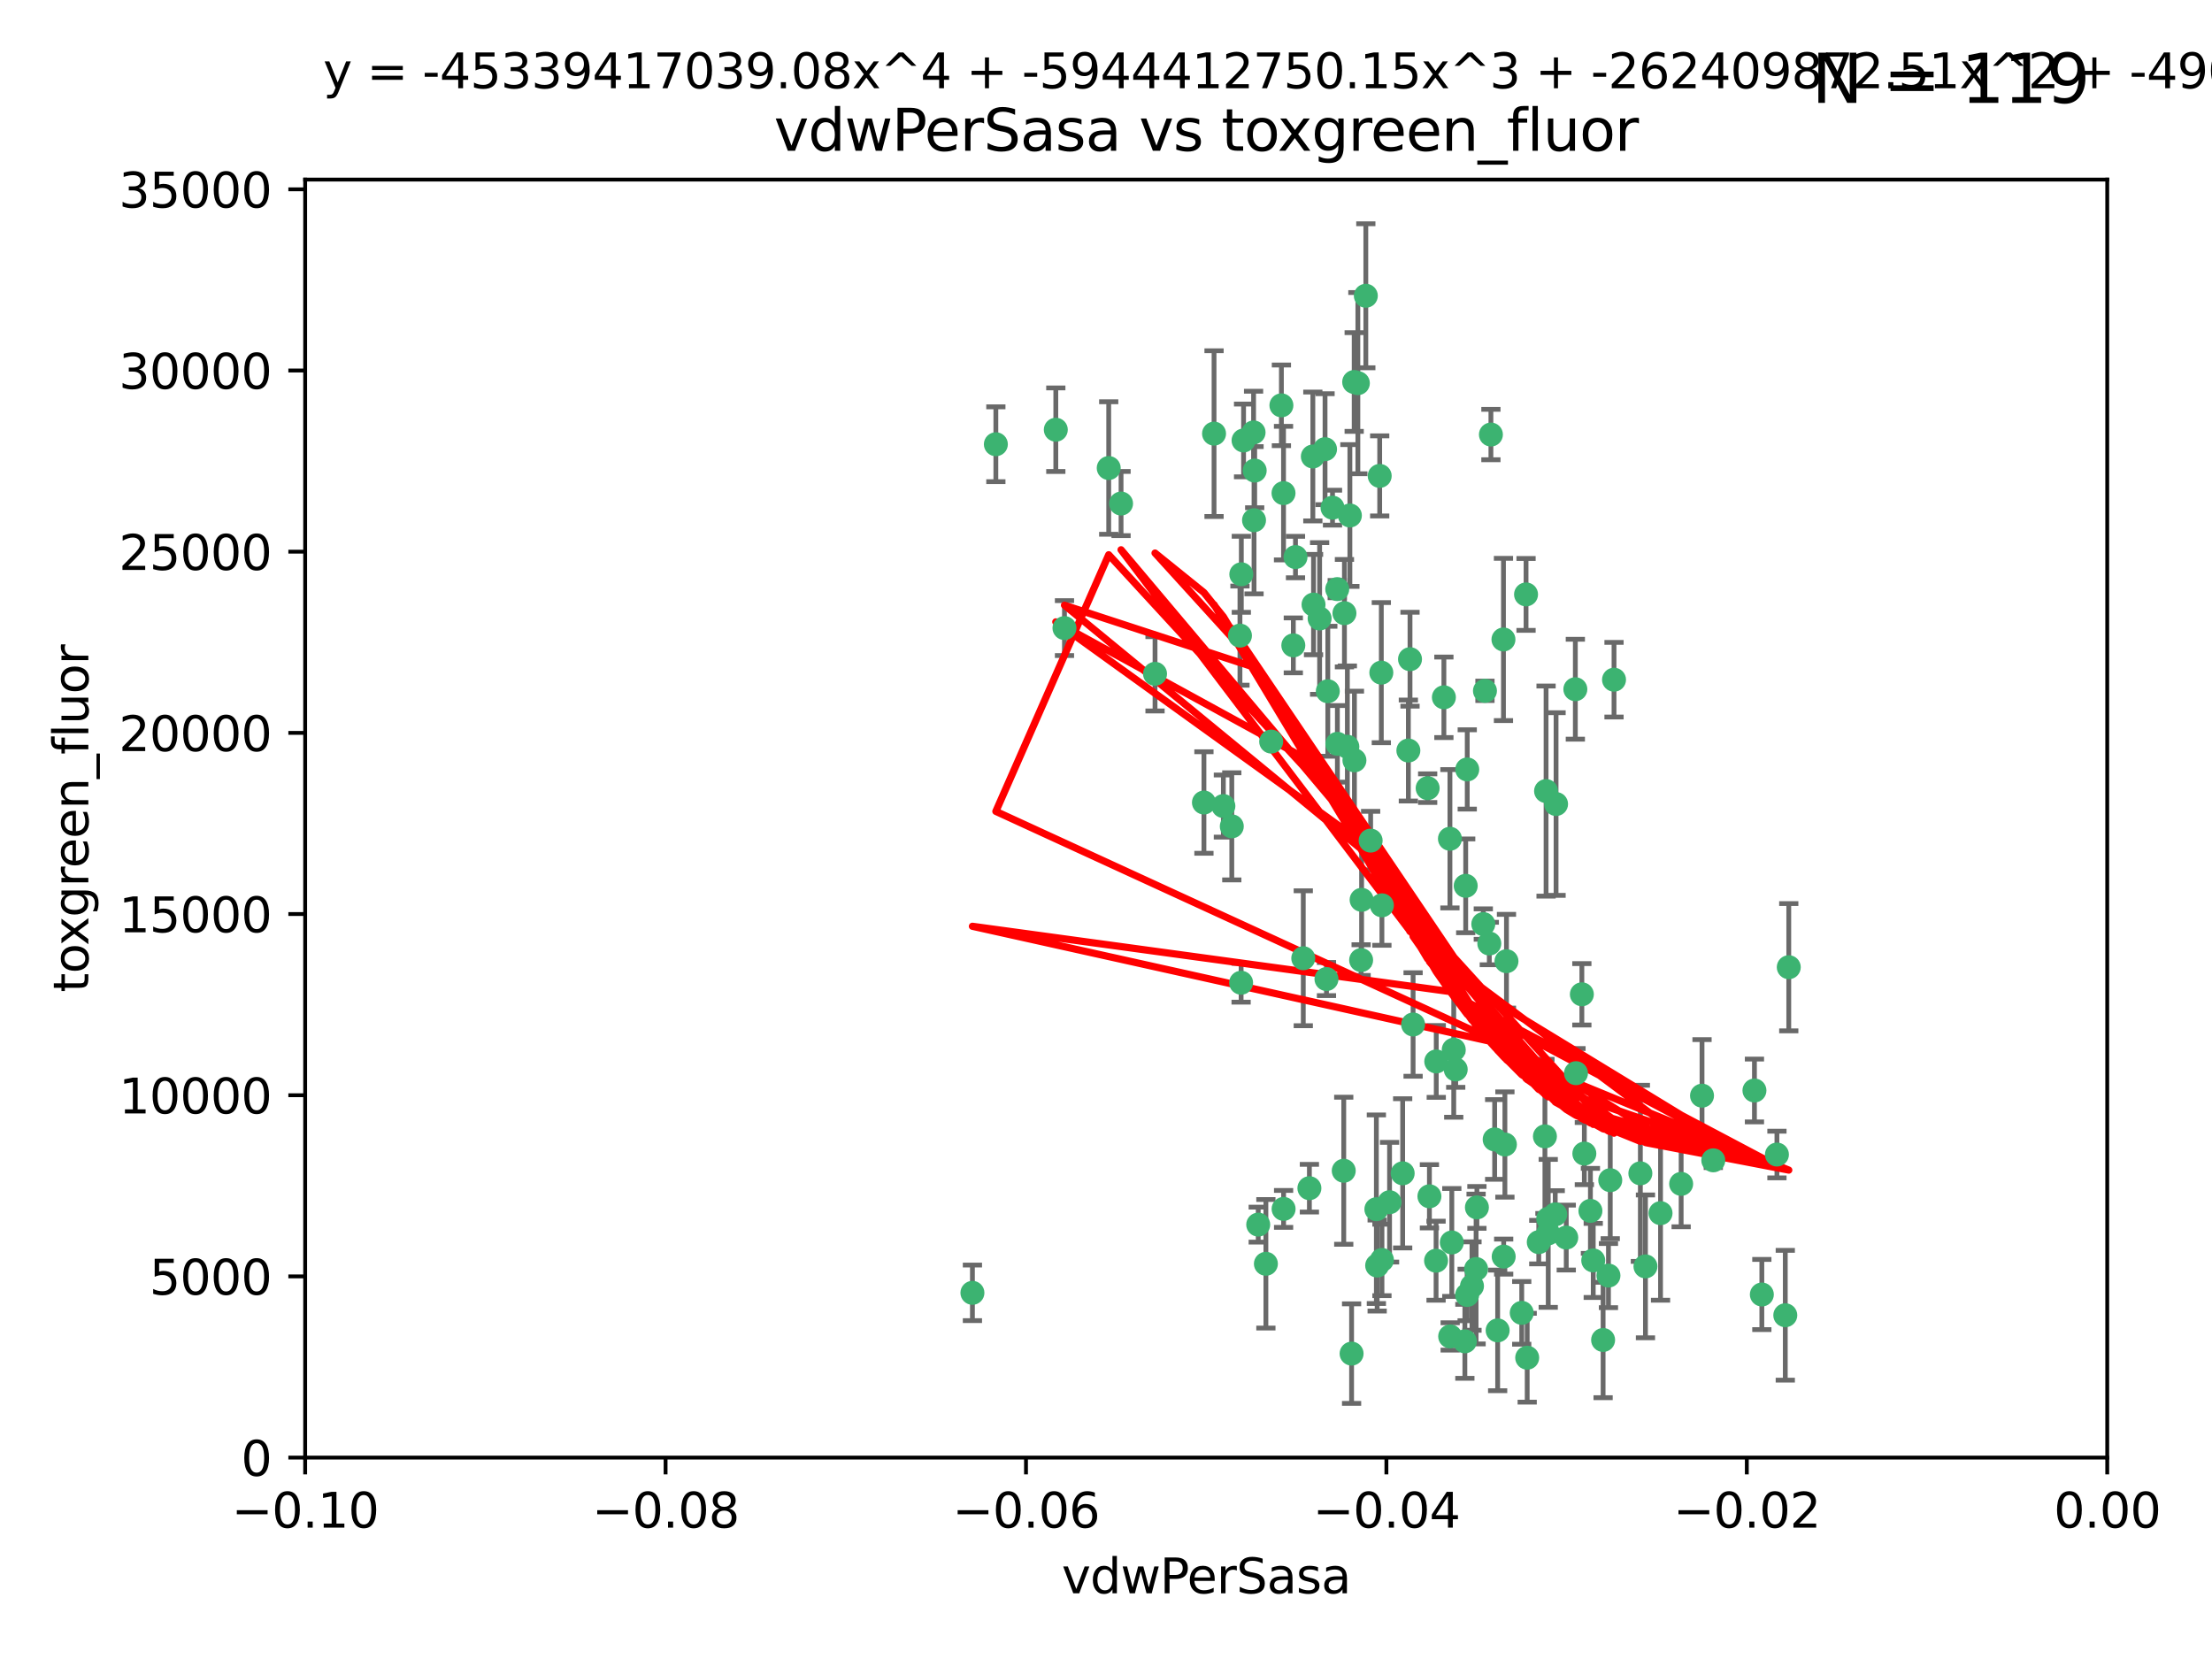 <?xml version="1.0" encoding="utf-8" standalone="no"?>
<!DOCTYPE svg PUBLIC "-//W3C//DTD SVG 1.1//EN"
  "http://www.w3.org/Graphics/SVG/1.1/DTD/svg11.dtd">
<svg xmlns:xlink="http://www.w3.org/1999/xlink" width="460.8pt" height="345.6pt" viewBox="0 0 460.8 345.6" xmlns="http://www.w3.org/2000/svg" version="1.1">
 <defs>
  <style type="text/css">*{stroke-linejoin: round; stroke-linecap: butt}</style>
 </defs>
 <g id="figure_1">
  <g id="patch_1">
   <path d="M 0 345.6 
L 460.8 345.6 
L 460.8 0 
L 0 0 
z
" style="fill: #ffffff"/>
  </g>
  <g id="axes_1">
   <g id="patch_2">
    <path d="M 63.571 303.64 
L 438.975 303.64 
L 438.975 37.411 
L 63.571 37.411 
z
" style="fill: #ffffff"/>
   </g>
   <g id="PathCollection_1">
    <defs>
     <path id="mbbbaf42ee7" d="M 0 1.118 
C 0.297 1.118 0.581 1 0.791 0.791 
C 1 0.581 1.118 0.297 1.118 0 
C 1.118 -0.297 1 -0.581 0.791 -0.791 
C 0.581 -1 0.297 -1.118 0 -1.118 
C -0.297 -1.118 -0.581 -1 -0.791 -0.791 
C -1 -0.581 -1.118 -0.297 -1.118 0 
C -1.118 0.297 -1 0.581 -0.791 0.791 
C -0.581 1 -0.297 1.118 0 1.118 
z
" style="stroke: #3cb371"/>
    </defs>
    <g clip-path="url(#p2ee60dd25b)">
     <use xlink:href="#mbbbaf42ee7" x="261.374" y="98.026" style="fill: #3cb371; stroke: #3cb371"/>
     <use xlink:href="#mbbbaf42ee7" x="273.49" y="95.094" style="fill: #3cb371; stroke: #3cb371"/>
     <use xlink:href="#mbbbaf42ee7" x="219.944" y="89.516" style="fill: #3cb371; stroke: #3cb371"/>
     <use xlink:href="#mbbbaf42ee7" x="282.1" y="79.578" style="fill: #3cb371; stroke: #3cb371"/>
     <use xlink:href="#mbbbaf42ee7" x="269.875" y="116.045" style="fill: #3cb371; stroke: #3cb371"/>
     <use xlink:href="#mbbbaf42ee7" x="267.381" y="102.727" style="fill: #3cb371; stroke: #3cb371"/>
     <use xlink:href="#mbbbaf42ee7" x="274.902" y="128.839" style="fill: #3cb371; stroke: #3cb371"/>
     <use xlink:href="#mbbbaf42ee7" x="293.731" y="137.321" style="fill: #3cb371; stroke: #3cb371"/>
     <use xlink:href="#mbbbaf42ee7" x="282.152" y="158.394" style="fill: #3cb371; stroke: #3cb371"/>
     <use xlink:href="#mbbbaf42ee7" x="259.057" y="91.754" style="fill: #3cb371; stroke: #3cb371"/>
     <use xlink:href="#mbbbaf42ee7" x="273.633" y="125.947" style="fill: #3cb371; stroke: #3cb371"/>
     <use xlink:href="#mbbbaf42ee7" x="264.81" y="154.483" style="fill: #3cb371; stroke: #3cb371"/>
     <use xlink:href="#mbbbaf42ee7" x="281.206" y="107.386" style="fill: #3cb371; stroke: #3cb371"/>
     <use xlink:href="#mbbbaf42ee7" x="258.59" y="119.635" style="fill: #3cb371; stroke: #3cb371"/>
     <use xlink:href="#mbbbaf42ee7" x="282.869" y="79.819" style="fill: #3cb371; stroke: #3cb371"/>
     <use xlink:href="#mbbbaf42ee7" x="278.572" y="122.72" style="fill: #3cb371; stroke: #3cb371"/>
     <use xlink:href="#mbbbaf42ee7" x="276.328" y="203.953" style="fill: #3cb371; stroke: #3cb371"/>
     <use xlink:href="#mbbbaf42ee7" x="269.423" y="134.443" style="fill: #3cb371; stroke: #3cb371"/>
     <use xlink:href="#mbbbaf42ee7" x="261.143" y="90.084" style="fill: #3cb371; stroke: #3cb371"/>
     <use xlink:href="#mbbbaf42ee7" x="278.602" y="154.954" style="fill: #3cb371; stroke: #3cb371"/>
     <use xlink:href="#mbbbaf42ee7" x="233.536" y="104.896" style="fill: #3cb371; stroke: #3cb371"/>
     <use xlink:href="#mbbbaf42ee7" x="293.388" y="156.348" style="fill: #3cb371; stroke: #3cb371"/>
     <use xlink:href="#mbbbaf42ee7" x="277.586" y="105.756" style="fill: #3cb371; stroke: #3cb371"/>
     <use xlink:href="#mbbbaf42ee7" x="230.966" y="97.498" style="fill: #3cb371; stroke: #3cb371"/>
     <use xlink:href="#mbbbaf42ee7" x="207.456" y="92.545" style="fill: #3cb371; stroke: #3cb371"/>
     <use xlink:href="#mbbbaf42ee7" x="309.343" y="143.916" style="fill: #3cb371; stroke: #3cb371"/>
     <use xlink:href="#mbbbaf42ee7" x="252.908" y="90.332" style="fill: #3cb371; stroke: #3cb371"/>
     <use xlink:href="#mbbbaf42ee7" x="283.547" y="200.005" style="fill: #3cb371; stroke: #3cb371"/>
     <use xlink:href="#mbbbaf42ee7" x="221.75" y="130.84" style="fill: #3cb371; stroke: #3cb371"/>
     <use xlink:href="#mbbbaf42ee7" x="262.111" y="255.109" style="fill: #3cb371; stroke: #3cb371"/>
     <use xlink:href="#mbbbaf42ee7" x="271.497" y="199.62" style="fill: #3cb371; stroke: #3cb371"/>
     <use xlink:href="#mbbbaf42ee7" x="261.237" y="108.373" style="fill: #3cb371; stroke: #3cb371"/>
     <use xlink:href="#mbbbaf42ee7" x="240.614" y="140.37" style="fill: #3cb371; stroke: #3cb371"/>
     <use xlink:href="#mbbbaf42ee7" x="250.802" y="167.179" style="fill: #3cb371; stroke: #3cb371"/>
     <use xlink:href="#mbbbaf42ee7" x="254.852" y="167.916" style="fill: #3cb371; stroke: #3cb371"/>
     <use xlink:href="#mbbbaf42ee7" x="276.03" y="93.572" style="fill: #3cb371; stroke: #3cb371"/>
     <use xlink:href="#mbbbaf42ee7" x="280.072" y="127.738" style="fill: #3cb371; stroke: #3cb371"/>
     <use xlink:href="#mbbbaf42ee7" x="300.789" y="145.262" style="fill: #3cb371; stroke: #3cb371"/>
     <use xlink:href="#mbbbaf42ee7" x="283.648" y="187.448" style="fill: #3cb371; stroke: #3cb371"/>
     <use xlink:href="#mbbbaf42ee7" x="287.754" y="140.122" style="fill: #3cb371; stroke: #3cb371"/>
     <use xlink:href="#mbbbaf42ee7" x="279.927" y="243.887" style="fill: #3cb371; stroke: #3cb371"/>
     <use xlink:href="#mbbbaf42ee7" x="284.527" y="61.614" style="fill: #3cb371; stroke: #3cb371"/>
     <use xlink:href="#mbbbaf42ee7" x="287.876" y="188.597" style="fill: #3cb371; stroke: #3cb371"/>
     <use xlink:href="#mbbbaf42ee7" x="266.94" y="84.44" style="fill: #3cb371; stroke: #3cb371"/>
     <use xlink:href="#mbbbaf42ee7" x="258.305" y="132.411" style="fill: #3cb371; stroke: #3cb371"/>
     <use xlink:href="#mbbbaf42ee7" x="322.524" y="253.893" style="fill: #3cb371; stroke: #3cb371"/>
     <use xlink:href="#mbbbaf42ee7" x="272.771" y="247.522" style="fill: #3cb371; stroke: #3cb371"/>
     <use xlink:href="#mbbbaf42ee7" x="287.416" y="99.14" style="fill: #3cb371; stroke: #3cb371"/>
     <use xlink:href="#mbbbaf42ee7" x="258.546" y="204.723" style="fill: #3cb371; stroke: #3cb371"/>
     <use xlink:href="#mbbbaf42ee7" x="297.408" y="164.19" style="fill: #3cb371; stroke: #3cb371"/>
     <use xlink:href="#mbbbaf42ee7" x="280.68" y="155.561" style="fill: #3cb371; stroke: #3cb371"/>
     <use xlink:href="#mbbbaf42ee7" x="276.606" y="143.999" style="fill: #3cb371; stroke: #3cb371"/>
     <use xlink:href="#mbbbaf42ee7" x="289.472" y="250.441" style="fill: #3cb371; stroke: #3cb371"/>
     <use xlink:href="#mbbbaf42ee7" x="256.606" y="172.143" style="fill: #3cb371; stroke: #3cb371"/>
     <use xlink:href="#mbbbaf42ee7" x="313.198" y="133.213" style="fill: #3cb371; stroke: #3cb371"/>
     <use xlink:href="#mbbbaf42ee7" x="310.584" y="90.523" style="fill: #3cb371; stroke: #3cb371"/>
     <use xlink:href="#mbbbaf42ee7" x="281.561" y="281.982" style="fill: #3cb371; stroke: #3cb371"/>
     <use xlink:href="#mbbbaf42ee7" x="286.888" y="263.634" style="fill: #3cb371; stroke: #3cb371"/>
     <use xlink:href="#mbbbaf42ee7" x="305.654" y="160.289" style="fill: #3cb371; stroke: #3cb371"/>
     <use xlink:href="#mbbbaf42ee7" x="302.099" y="278.401" style="fill: #3cb371; stroke: #3cb371"/>
     <use xlink:href="#mbbbaf42ee7" x="202.573" y="269.321" style="fill: #3cb371; stroke: #3cb371"/>
     <use xlink:href="#mbbbaf42ee7" x="310.249" y="196.552" style="fill: #3cb371; stroke: #3cb371"/>
     <use xlink:href="#mbbbaf42ee7" x="286.723" y="251.902" style="fill: #3cb371; stroke: #3cb371"/>
     <use xlink:href="#mbbbaf42ee7" x="263.709" y="263.272" style="fill: #3cb371; stroke: #3cb371"/>
     <use xlink:href="#mbbbaf42ee7" x="299.198" y="221.118" style="fill: #3cb371; stroke: #3cb371"/>
     <use xlink:href="#mbbbaf42ee7" x="302.048" y="174.728" style="fill: #3cb371; stroke: #3cb371"/>
     <use xlink:href="#mbbbaf42ee7" x="311.365" y="237.366" style="fill: #3cb371; stroke: #3cb371"/>
     <use xlink:href="#mbbbaf42ee7" x="292.202" y="244.424" style="fill: #3cb371; stroke: #3cb371"/>
     <use xlink:href="#mbbbaf42ee7" x="307.497" y="264.357" style="fill: #3cb371; stroke: #3cb371"/>
     <use xlink:href="#mbbbaf42ee7" x="336.23" y="141.593" style="fill: #3cb371; stroke: #3cb371"/>
     <use xlink:href="#mbbbaf42ee7" x="285.529" y="175.112" style="fill: #3cb371; stroke: #3cb371"/>
     <use xlink:href="#mbbbaf42ee7" x="305.633" y="269.764" style="fill: #3cb371; stroke: #3cb371"/>
     <use xlink:href="#mbbbaf42ee7" x="329.53" y="207.131" style="fill: #3cb371; stroke: #3cb371"/>
     <use xlink:href="#mbbbaf42ee7" x="308.999" y="192.502" style="fill: #3cb371; stroke: #3cb371"/>
     <use xlink:href="#mbbbaf42ee7" x="307.667" y="251.524" style="fill: #3cb371; stroke: #3cb371"/>
     <use xlink:href="#mbbbaf42ee7" x="321.836" y="236.725" style="fill: #3cb371; stroke: #3cb371"/>
     <use xlink:href="#mbbbaf42ee7" x="322.525" y="256.937" style="fill: #3cb371; stroke: #3cb371"/>
     <use xlink:href="#mbbbaf42ee7" x="302.839" y="218.674" style="fill: #3cb371; stroke: #3cb371"/>
     <use xlink:href="#mbbbaf42ee7" x="322.074" y="164.794" style="fill: #3cb371; stroke: #3cb371"/>
     <use xlink:href="#mbbbaf42ee7" x="313.244" y="261.772" style="fill: #3cb371; stroke: #3cb371"/>
     <use xlink:href="#mbbbaf42ee7" x="299.16" y="262.628" style="fill: #3cb371; stroke: #3cb371"/>
     <use xlink:href="#mbbbaf42ee7" x="331.902" y="262.571" style="fill: #3cb371; stroke: #3cb371"/>
     <use xlink:href="#mbbbaf42ee7" x="287.886" y="262.474" style="fill: #3cb371; stroke: #3cb371"/>
     <use xlink:href="#mbbbaf42ee7" x="328.173" y="143.576" style="fill: #3cb371; stroke: #3cb371"/>
     <use xlink:href="#mbbbaf42ee7" x="326.28" y="257.808" style="fill: #3cb371; stroke: #3cb371"/>
     <use xlink:href="#mbbbaf42ee7" x="313.826" y="200.236" style="fill: #3cb371; stroke: #3cb371"/>
     <use xlink:href="#mbbbaf42ee7" x="335.446" y="245.856" style="fill: #3cb371; stroke: #3cb371"/>
     <use xlink:href="#mbbbaf42ee7" x="313.499" y="238.42" style="fill: #3cb371; stroke: #3cb371"/>
     <use xlink:href="#mbbbaf42ee7" x="331.314" y="252.246" style="fill: #3cb371; stroke: #3cb371"/>
     <use xlink:href="#mbbbaf42ee7" x="370.167" y="240.511" style="fill: #3cb371; stroke: #3cb371"/>
     <use xlink:href="#mbbbaf42ee7" x="302.438" y="258.827" style="fill: #3cb371; stroke: #3cb371"/>
     <use xlink:href="#mbbbaf42ee7" x="267.397" y="251.838" style="fill: #3cb371; stroke: #3cb371"/>
     <use xlink:href="#mbbbaf42ee7" x="305.159" y="279.423" style="fill: #3cb371; stroke: #3cb371"/>
     <use xlink:href="#mbbbaf42ee7" x="324.157" y="167.495" style="fill: #3cb371; stroke: #3cb371"/>
     <use xlink:href="#mbbbaf42ee7" x="345.919" y="252.723" style="fill: #3cb371; stroke: #3cb371"/>
     <use xlink:href="#mbbbaf42ee7" x="328.308" y="223.562" style="fill: #3cb371; stroke: #3cb371"/>
     <use xlink:href="#mbbbaf42ee7" x="341.718" y="244.428" style="fill: #3cb371; stroke: #3cb371"/>
     <use xlink:href="#mbbbaf42ee7" x="318.143" y="282.837" style="fill: #3cb371; stroke: #3cb371"/>
     <use xlink:href="#mbbbaf42ee7" x="297.774" y="249.211" style="fill: #3cb371; stroke: #3cb371"/>
     <use xlink:href="#mbbbaf42ee7" x="365.484" y="227.169" style="fill: #3cb371; stroke: #3cb371"/>
     <use xlink:href="#mbbbaf42ee7" x="371.909" y="273.991" style="fill: #3cb371; stroke: #3cb371"/>
     <use xlink:href="#mbbbaf42ee7" x="317.903" y="123.828" style="fill: #3cb371; stroke: #3cb371"/>
     <use xlink:href="#mbbbaf42ee7" x="330.048" y="240.314" style="fill: #3cb371; stroke: #3cb371"/>
     <use xlink:href="#mbbbaf42ee7" x="356.911" y="241.718" style="fill: #3cb371; stroke: #3cb371"/>
     <use xlink:href="#mbbbaf42ee7" x="333.956" y="279.141" style="fill: #3cb371; stroke: #3cb371"/>
     <use xlink:href="#mbbbaf42ee7" x="323.985" y="252.978" style="fill: #3cb371; stroke: #3cb371"/>
     <use xlink:href="#mbbbaf42ee7" x="367.024" y="269.669" style="fill: #3cb371; stroke: #3cb371"/>
     <use xlink:href="#mbbbaf42ee7" x="303.252" y="222.785" style="fill: #3cb371; stroke: #3cb371"/>
     <use xlink:href="#mbbbaf42ee7" x="335.07" y="265.728" style="fill: #3cb371; stroke: #3cb371"/>
     <use xlink:href="#mbbbaf42ee7" x="317.005" y="273.493" style="fill: #3cb371; stroke: #3cb371"/>
     <use xlink:href="#mbbbaf42ee7" x="311.989" y="277.145" style="fill: #3cb371; stroke: #3cb371"/>
     <use xlink:href="#mbbbaf42ee7" x="372.634" y="201.488" style="fill: #3cb371; stroke: #3cb371"/>
     <use xlink:href="#mbbbaf42ee7" x="342.78" y="263.81" style="fill: #3cb371; stroke: #3cb371"/>
     <use xlink:href="#mbbbaf42ee7" x="305.333" y="184.534" style="fill: #3cb371; stroke: #3cb371"/>
     <use xlink:href="#mbbbaf42ee7" x="320.553" y="258.759" style="fill: #3cb371; stroke: #3cb371"/>
     <use xlink:href="#mbbbaf42ee7" x="350.214" y="246.624" style="fill: #3cb371; stroke: #3cb371"/>
     <use xlink:href="#mbbbaf42ee7" x="306.642" y="267.91" style="fill: #3cb371; stroke: #3cb371"/>
     <use xlink:href="#mbbbaf42ee7" x="294.374" y="213.42" style="fill: #3cb371; stroke: #3cb371"/>
     <use xlink:href="#mbbbaf42ee7" x="354.563" y="228.248" style="fill: #3cb371; stroke: #3cb371"/>
    </g>
   </g>
   <g id="matplotlib.axis_1">
    <g id="xtick_1">
     <g id="line2d_1">
      <defs>
       <path id="m1e28e1afdc" d="M 0 0 
L 0 3.5 
" style="stroke: #000000; stroke-width: 0.8"/>
      </defs>
      <g>
       <use xlink:href="#m1e28e1afdc" x="63.571" y="303.64" style="stroke: #000000; stroke-width: 0.8"/>
      </g>
     </g>
     <g id="text_1">
      <!-- −0.10 -->
      <g transform="translate(48.249 318.238)scale(0.1 -0.1)">
       <defs>
        <path id="DejaVuSans-2212" d="M 678 2272 
L 4684 2272 
L 4684 1741 
L 678 1741 
L 678 2272 
z
" transform="scale(0.016)"/>
        <path id="DejaVuSans-30" d="M 2034 4250 
Q 1547 4250 1301 3770 
Q 1056 3291 1056 2328 
Q 1056 1369 1301 889 
Q 1547 409 2034 409 
Q 2525 409 2770 889 
Q 3016 1369 3016 2328 
Q 3016 3291 2770 3770 
Q 2525 4250 2034 4250 
z
M 2034 4750 
Q 2819 4750 3233 4129 
Q 3647 3509 3647 2328 
Q 3647 1150 3233 529 
Q 2819 -91 2034 -91 
Q 1250 -91 836 529 
Q 422 1150 422 2328 
Q 422 3509 836 4129 
Q 1250 4750 2034 4750 
z
" transform="scale(0.016)"/>
        <path id="DejaVuSans-2e" d="M 684 794 
L 1344 794 
L 1344 0 
L 684 0 
L 684 794 
z
" transform="scale(0.016)"/>
        <path id="DejaVuSans-31" d="M 794 531 
L 1825 531 
L 1825 4091 
L 703 3866 
L 703 4441 
L 1819 4666 
L 2450 4666 
L 2450 531 
L 3481 531 
L 3481 0 
L 794 0 
L 794 531 
z
" transform="scale(0.016)"/>
       </defs>
       <use xlink:href="#DejaVuSans-2212"/>
       <use xlink:href="#DejaVuSans-30" x="83.789"/>
       <use xlink:href="#DejaVuSans-2e" x="147.412"/>
       <use xlink:href="#DejaVuSans-31" x="179.199"/>
       <use xlink:href="#DejaVuSans-30" x="242.822"/>
      </g>
     </g>
    </g>
    <g id="xtick_2">
     <g id="line2d_2">
      <g>
       <use xlink:href="#m1e28e1afdc" x="138.652" y="303.64" style="stroke: #000000; stroke-width: 0.8"/>
      </g>
     </g>
     <g id="text_2">
      <!-- −0.08 -->
      <g transform="translate(123.329 318.238)scale(0.1 -0.1)">
       <defs>
        <path id="DejaVuSans-38" d="M 2034 2216 
Q 1584 2216 1326 1975 
Q 1069 1734 1069 1313 
Q 1069 891 1326 650 
Q 1584 409 2034 409 
Q 2484 409 2743 651 
Q 3003 894 3003 1313 
Q 3003 1734 2745 1975 
Q 2488 2216 2034 2216 
z
M 1403 2484 
Q 997 2584 770 2862 
Q 544 3141 544 3541 
Q 544 4100 942 4425 
Q 1341 4750 2034 4750 
Q 2731 4750 3128 4425 
Q 3525 4100 3525 3541 
Q 3525 3141 3298 2862 
Q 3072 2584 2669 2484 
Q 3125 2378 3379 2068 
Q 3634 1759 3634 1313 
Q 3634 634 3220 271 
Q 2806 -91 2034 -91 
Q 1263 -91 848 271 
Q 434 634 434 1313 
Q 434 1759 690 2068 
Q 947 2378 1403 2484 
z
M 1172 3481 
Q 1172 3119 1398 2916 
Q 1625 2713 2034 2713 
Q 2441 2713 2670 2916 
Q 2900 3119 2900 3481 
Q 2900 3844 2670 4047 
Q 2441 4250 2034 4250 
Q 1625 4250 1398 4047 
Q 1172 3844 1172 3481 
z
" transform="scale(0.016)"/>
       </defs>
       <use xlink:href="#DejaVuSans-2212"/>
       <use xlink:href="#DejaVuSans-30" x="83.789"/>
       <use xlink:href="#DejaVuSans-2e" x="147.412"/>
       <use xlink:href="#DejaVuSans-30" x="179.199"/>
       <use xlink:href="#DejaVuSans-38" x="242.822"/>
      </g>
     </g>
    </g>
    <g id="xtick_3">
     <g id="line2d_3">
      <g>
       <use xlink:href="#m1e28e1afdc" x="213.733" y="303.64" style="stroke: #000000; stroke-width: 0.8"/>
      </g>
     </g>
     <g id="text_3">
      <!-- −0.06 -->
      <g transform="translate(198.41 318.238)scale(0.1 -0.1)">
       <defs>
        <path id="DejaVuSans-36" d="M 2113 2584 
Q 1688 2584 1439 2293 
Q 1191 2003 1191 1497 
Q 1191 994 1439 701 
Q 1688 409 2113 409 
Q 2538 409 2786 701 
Q 3034 994 3034 1497 
Q 3034 2003 2786 2293 
Q 2538 2584 2113 2584 
z
M 3366 4563 
L 3366 3988 
Q 3128 4100 2886 4159 
Q 2644 4219 2406 4219 
Q 1781 4219 1451 3797 
Q 1122 3375 1075 2522 
Q 1259 2794 1537 2939 
Q 1816 3084 2150 3084 
Q 2853 3084 3261 2657 
Q 3669 2231 3669 1497 
Q 3669 778 3244 343 
Q 2819 -91 2113 -91 
Q 1303 -91 875 529 
Q 447 1150 447 2328 
Q 447 3434 972 4092 
Q 1497 4750 2381 4750 
Q 2619 4750 2861 4703 
Q 3103 4656 3366 4563 
z
" transform="scale(0.016)"/>
       </defs>
       <use xlink:href="#DejaVuSans-2212"/>
       <use xlink:href="#DejaVuSans-30" x="83.789"/>
       <use xlink:href="#DejaVuSans-2e" x="147.412"/>
       <use xlink:href="#DejaVuSans-30" x="179.199"/>
       <use xlink:href="#DejaVuSans-36" x="242.822"/>
      </g>
     </g>
    </g>
    <g id="xtick_4">
     <g id="line2d_4">
      <g>
       <use xlink:href="#m1e28e1afdc" x="288.813" y="303.64" style="stroke: #000000; stroke-width: 0.8"/>
      </g>
     </g>
     <g id="text_4">
      <!-- −0.04 -->
      <g transform="translate(273.491 318.238)scale(0.1 -0.1)">
       <defs>
        <path id="DejaVuSans-34" d="M 2419 4116 
L 825 1625 
L 2419 1625 
L 2419 4116 
z
M 2253 4666 
L 3047 4666 
L 3047 1625 
L 3713 1625 
L 3713 1100 
L 3047 1100 
L 3047 0 
L 2419 0 
L 2419 1100 
L 313 1100 
L 313 1709 
L 2253 4666 
z
" transform="scale(0.016)"/>
       </defs>
       <use xlink:href="#DejaVuSans-2212"/>
       <use xlink:href="#DejaVuSans-30" x="83.789"/>
       <use xlink:href="#DejaVuSans-2e" x="147.412"/>
       <use xlink:href="#DejaVuSans-30" x="179.199"/>
       <use xlink:href="#DejaVuSans-34" x="242.822"/>
      </g>
     </g>
    </g>
    <g id="xtick_5">
     <g id="line2d_5">
      <g>
       <use xlink:href="#m1e28e1afdc" x="363.894" y="303.64" style="stroke: #000000; stroke-width: 0.8"/>
      </g>
     </g>
     <g id="text_5">
      <!-- −0.02 -->
      <g transform="translate(348.572 318.238)scale(0.1 -0.1)">
       <defs>
        <path id="DejaVuSans-32" d="M 1228 531 
L 3431 531 
L 3431 0 
L 469 0 
L 469 531 
Q 828 903 1448 1529 
Q 2069 2156 2228 2338 
Q 2531 2678 2651 2914 
Q 2772 3150 2772 3378 
Q 2772 3750 2511 3984 
Q 2250 4219 1831 4219 
Q 1534 4219 1204 4116 
Q 875 4013 500 3803 
L 500 4441 
Q 881 4594 1212 4672 
Q 1544 4750 1819 4750 
Q 2544 4750 2975 4387 
Q 3406 4025 3406 3419 
Q 3406 3131 3298 2873 
Q 3191 2616 2906 2266 
Q 2828 2175 2409 1742 
Q 1991 1309 1228 531 
z
" transform="scale(0.016)"/>
       </defs>
       <use xlink:href="#DejaVuSans-2212"/>
       <use xlink:href="#DejaVuSans-30" x="83.789"/>
       <use xlink:href="#DejaVuSans-2e" x="147.412"/>
       <use xlink:href="#DejaVuSans-30" x="179.199"/>
       <use xlink:href="#DejaVuSans-32" x="242.822"/>
      </g>
     </g>
    </g>
    <g id="xtick_6">
     <g id="line2d_6">
      <g>
       <use xlink:href="#m1e28e1afdc" x="438.975" y="303.64" style="stroke: #000000; stroke-width: 0.8"/>
      </g>
     </g>
     <g id="text_6">
      <!-- 0.00 -->
      <g transform="translate(427.842 318.238)scale(0.1 -0.1)">
       <use xlink:href="#DejaVuSans-30"/>
       <use xlink:href="#DejaVuSans-2e" x="63.623"/>
       <use xlink:href="#DejaVuSans-30" x="95.41"/>
       <use xlink:href="#DejaVuSans-30" x="159.033"/>
      </g>
     </g>
    </g>
    <g id="text_7">
     <!-- vdwPerSasa -->
     <g transform="translate(221.178 331.917)scale(0.1 -0.1)">
      <defs>
       <path id="DejaVuSans-76" d="M 191 3500 
L 800 3500 
L 1894 563 
L 2988 3500 
L 3597 3500 
L 2284 0 
L 1503 0 
L 191 3500 
z
" transform="scale(0.016)"/>
       <path id="DejaVuSans-64" d="M 2906 2969 
L 2906 4863 
L 3481 4863 
L 3481 0 
L 2906 0 
L 2906 525 
Q 2725 213 2448 61 
Q 2172 -91 1784 -91 
Q 1150 -91 751 415 
Q 353 922 353 1747 
Q 353 2572 751 3078 
Q 1150 3584 1784 3584 
Q 2172 3584 2448 3432 
Q 2725 3281 2906 2969 
z
M 947 1747 
Q 947 1113 1208 752 
Q 1469 391 1925 391 
Q 2381 391 2643 752 
Q 2906 1113 2906 1747 
Q 2906 2381 2643 2742 
Q 2381 3103 1925 3103 
Q 1469 3103 1208 2742 
Q 947 2381 947 1747 
z
" transform="scale(0.016)"/>
       <path id="DejaVuSans-77" d="M 269 3500 
L 844 3500 
L 1563 769 
L 2278 3500 
L 2956 3500 
L 3675 769 
L 4391 3500 
L 4966 3500 
L 4050 0 
L 3372 0 
L 2619 2869 
L 1863 0 
L 1184 0 
L 269 3500 
z
" transform="scale(0.016)"/>
       <path id="DejaVuSans-50" d="M 1259 4147 
L 1259 2394 
L 2053 2394 
Q 2494 2394 2734 2622 
Q 2975 2850 2975 3272 
Q 2975 3691 2734 3919 
Q 2494 4147 2053 4147 
L 1259 4147 
z
M 628 4666 
L 2053 4666 
Q 2838 4666 3239 4311 
Q 3641 3956 3641 3272 
Q 3641 2581 3239 2228 
Q 2838 1875 2053 1875 
L 1259 1875 
L 1259 0 
L 628 0 
L 628 4666 
z
" transform="scale(0.016)"/>
       <path id="DejaVuSans-65" d="M 3597 1894 
L 3597 1613 
L 953 1613 
Q 991 1019 1311 708 
Q 1631 397 2203 397 
Q 2534 397 2845 478 
Q 3156 559 3463 722 
L 3463 178 
Q 3153 47 2828 -22 
Q 2503 -91 2169 -91 
Q 1331 -91 842 396 
Q 353 884 353 1716 
Q 353 2575 817 3079 
Q 1281 3584 2069 3584 
Q 2775 3584 3186 3129 
Q 3597 2675 3597 1894 
z
M 3022 2063 
Q 3016 2534 2758 2815 
Q 2500 3097 2075 3097 
Q 1594 3097 1305 2825 
Q 1016 2553 972 2059 
L 3022 2063 
z
" transform="scale(0.016)"/>
       <path id="DejaVuSans-72" d="M 2631 2963 
Q 2534 3019 2420 3045 
Q 2306 3072 2169 3072 
Q 1681 3072 1420 2755 
Q 1159 2438 1159 1844 
L 1159 0 
L 581 0 
L 581 3500 
L 1159 3500 
L 1159 2956 
Q 1341 3275 1631 3429 
Q 1922 3584 2338 3584 
Q 2397 3584 2469 3576 
Q 2541 3569 2628 3553 
L 2631 2963 
z
" transform="scale(0.016)"/>
       <path id="DejaVuSans-53" d="M 3425 4513 
L 3425 3897 
Q 3066 4069 2747 4153 
Q 2428 4238 2131 4238 
Q 1616 4238 1336 4038 
Q 1056 3838 1056 3469 
Q 1056 3159 1242 3001 
Q 1428 2844 1947 2747 
L 2328 2669 
Q 3034 2534 3370 2195 
Q 3706 1856 3706 1288 
Q 3706 609 3251 259 
Q 2797 -91 1919 -91 
Q 1588 -91 1214 -16 
Q 841 59 441 206 
L 441 856 
Q 825 641 1194 531 
Q 1563 422 1919 422 
Q 2459 422 2753 634 
Q 3047 847 3047 1241 
Q 3047 1584 2836 1778 
Q 2625 1972 2144 2069 
L 1759 2144 
Q 1053 2284 737 2584 
Q 422 2884 422 3419 
Q 422 4038 858 4394 
Q 1294 4750 2059 4750 
Q 2388 4750 2728 4690 
Q 3069 4631 3425 4513 
z
" transform="scale(0.016)"/>
       <path id="DejaVuSans-61" d="M 2194 1759 
Q 1497 1759 1228 1600 
Q 959 1441 959 1056 
Q 959 750 1161 570 
Q 1363 391 1709 391 
Q 2188 391 2477 730 
Q 2766 1069 2766 1631 
L 2766 1759 
L 2194 1759 
z
M 3341 1997 
L 3341 0 
L 2766 0 
L 2766 531 
Q 2569 213 2275 61 
Q 1981 -91 1556 -91 
Q 1019 -91 701 211 
Q 384 513 384 1019 
Q 384 1609 779 1909 
Q 1175 2209 1959 2209 
L 2766 2209 
L 2766 2266 
Q 2766 2663 2505 2880 
Q 2244 3097 1772 3097 
Q 1472 3097 1187 3025 
Q 903 2953 641 2809 
L 641 3341 
Q 956 3463 1253 3523 
Q 1550 3584 1831 3584 
Q 2591 3584 2966 3190 
Q 3341 2797 3341 1997 
z
" transform="scale(0.016)"/>
       <path id="DejaVuSans-73" d="M 2834 3397 
L 2834 2853 
Q 2591 2978 2328 3040 
Q 2066 3103 1784 3103 
Q 1356 3103 1142 2972 
Q 928 2841 928 2578 
Q 928 2378 1081 2264 
Q 1234 2150 1697 2047 
L 1894 2003 
Q 2506 1872 2764 1633 
Q 3022 1394 3022 966 
Q 3022 478 2636 193 
Q 2250 -91 1575 -91 
Q 1294 -91 989 -36 
Q 684 19 347 128 
L 347 722 
Q 666 556 975 473 
Q 1284 391 1588 391 
Q 1994 391 2212 530 
Q 2431 669 2431 922 
Q 2431 1156 2273 1281 
Q 2116 1406 1581 1522 
L 1381 1569 
Q 847 1681 609 1914 
Q 372 2147 372 2553 
Q 372 3047 722 3315 
Q 1072 3584 1716 3584 
Q 2034 3584 2315 3537 
Q 2597 3491 2834 3397 
z
" transform="scale(0.016)"/>
      </defs>
      <use xlink:href="#DejaVuSans-76"/>
      <use xlink:href="#DejaVuSans-64" x="59.18"/>
      <use xlink:href="#DejaVuSans-77" x="122.656"/>
      <use xlink:href="#DejaVuSans-50" x="204.443"/>
      <use xlink:href="#DejaVuSans-65" x="261.121"/>
      <use xlink:href="#DejaVuSans-72" x="322.645"/>
      <use xlink:href="#DejaVuSans-53" x="363.758"/>
      <use xlink:href="#DejaVuSans-61" x="427.234"/>
      <use xlink:href="#DejaVuSans-73" x="488.514"/>
      <use xlink:href="#DejaVuSans-61" x="540.613"/>
     </g>
    </g>
   </g>
   <g id="matplotlib.axis_2">
    <g id="ytick_1">
     <g id="line2d_7">
      <defs>
       <path id="mb1cf8cd791" d="M 0 0 
L -3.5 0 
" style="stroke: #000000; stroke-width: 0.8"/>
      </defs>
      <g>
       <use xlink:href="#mb1cf8cd791" x="63.571" y="303.64" style="stroke: #000000; stroke-width: 0.8"/>
      </g>
     </g>
     <g id="text_8">
      <!-- 0 -->
      <g transform="translate(50.209 307.439)scale(0.1 -0.1)">
       <use xlink:href="#DejaVuSans-30"/>
      </g>
     </g>
    </g>
    <g id="ytick_2">
     <g id="line2d_8">
      <g>
       <use xlink:href="#mb1cf8cd791" x="63.571" y="265.897" style="stroke: #000000; stroke-width: 0.8"/>
      </g>
     </g>
     <g id="text_9">
      <!-- 5000 -->
      <g transform="translate(31.121 269.696)scale(0.1 -0.1)">
       <defs>
        <path id="DejaVuSans-35" d="M 691 4666 
L 3169 4666 
L 3169 4134 
L 1269 4134 
L 1269 2991 
Q 1406 3038 1543 3061 
Q 1681 3084 1819 3084 
Q 2600 3084 3056 2656 
Q 3513 2228 3513 1497 
Q 3513 744 3044 326 
Q 2575 -91 1722 -91 
Q 1428 -91 1123 -41 
Q 819 9 494 109 
L 494 744 
Q 775 591 1075 516 
Q 1375 441 1709 441 
Q 2250 441 2565 725 
Q 2881 1009 2881 1497 
Q 2881 1984 2565 2268 
Q 2250 2553 1709 2553 
Q 1456 2553 1204 2497 
Q 953 2441 691 2322 
L 691 4666 
z
" transform="scale(0.016)"/>
       </defs>
       <use xlink:href="#DejaVuSans-35"/>
       <use xlink:href="#DejaVuSans-30" x="63.623"/>
       <use xlink:href="#DejaVuSans-30" x="127.246"/>
       <use xlink:href="#DejaVuSans-30" x="190.869"/>
      </g>
     </g>
    </g>
    <g id="ytick_3">
     <g id="line2d_9">
      <g>
       <use xlink:href="#mb1cf8cd791" x="63.571" y="228.154" style="stroke: #000000; stroke-width: 0.8"/>
      </g>
     </g>
     <g id="text_10">
      <!-- 10000 -->
      <g transform="translate(24.759 231.953)scale(0.1 -0.1)">
       <use xlink:href="#DejaVuSans-31"/>
       <use xlink:href="#DejaVuSans-30" x="63.623"/>
       <use xlink:href="#DejaVuSans-30" x="127.246"/>
       <use xlink:href="#DejaVuSans-30" x="190.869"/>
       <use xlink:href="#DejaVuSans-30" x="254.492"/>
      </g>
     </g>
    </g>
    <g id="ytick_4">
     <g id="line2d_10">
      <g>
       <use xlink:href="#mb1cf8cd791" x="63.571" y="190.411" style="stroke: #000000; stroke-width: 0.8"/>
      </g>
     </g>
     <g id="text_11">
      <!-- 15000 -->
      <g transform="translate(24.759 194.21)scale(0.1 -0.1)">
       <use xlink:href="#DejaVuSans-31"/>
       <use xlink:href="#DejaVuSans-35" x="63.623"/>
       <use xlink:href="#DejaVuSans-30" x="127.246"/>
       <use xlink:href="#DejaVuSans-30" x="190.869"/>
       <use xlink:href="#DejaVuSans-30" x="254.492"/>
      </g>
     </g>
    </g>
    <g id="ytick_5">
     <g id="line2d_11">
      <g>
       <use xlink:href="#mb1cf8cd791" x="63.571" y="152.668" style="stroke: #000000; stroke-width: 0.8"/>
      </g>
     </g>
     <g id="text_12">
      <!-- 20000 -->
      <g transform="translate(24.759 156.467)scale(0.1 -0.1)">
       <use xlink:href="#DejaVuSans-32"/>
       <use xlink:href="#DejaVuSans-30" x="63.623"/>
       <use xlink:href="#DejaVuSans-30" x="127.246"/>
       <use xlink:href="#DejaVuSans-30" x="190.869"/>
       <use xlink:href="#DejaVuSans-30" x="254.492"/>
      </g>
     </g>
    </g>
    <g id="ytick_6">
     <g id="line2d_12">
      <g>
       <use xlink:href="#mb1cf8cd791" x="63.571" y="114.925" style="stroke: #000000; stroke-width: 0.8"/>
      </g>
     </g>
     <g id="text_13">
      <!-- 25000 -->
      <g transform="translate(24.759 118.724)scale(0.1 -0.1)">
       <use xlink:href="#DejaVuSans-32"/>
       <use xlink:href="#DejaVuSans-35" x="63.623"/>
       <use xlink:href="#DejaVuSans-30" x="127.246"/>
       <use xlink:href="#DejaVuSans-30" x="190.869"/>
       <use xlink:href="#DejaVuSans-30" x="254.492"/>
      </g>
     </g>
    </g>
    <g id="ytick_7">
     <g id="line2d_13">
      <g>
       <use xlink:href="#mb1cf8cd791" x="63.571" y="77.181" style="stroke: #000000; stroke-width: 0.8"/>
      </g>
     </g>
     <g id="text_14">
      <!-- 30000 -->
      <g transform="translate(24.759 80.981)scale(0.1 -0.1)">
       <defs>
        <path id="DejaVuSans-33" d="M 2597 2516 
Q 3050 2419 3304 2112 
Q 3559 1806 3559 1356 
Q 3559 666 3084 287 
Q 2609 -91 1734 -91 
Q 1441 -91 1130 -33 
Q 819 25 488 141 
L 488 750 
Q 750 597 1062 519 
Q 1375 441 1716 441 
Q 2309 441 2620 675 
Q 2931 909 2931 1356 
Q 2931 1769 2642 2001 
Q 2353 2234 1838 2234 
L 1294 2234 
L 1294 2753 
L 1863 2753 
Q 2328 2753 2575 2939 
Q 2822 3125 2822 3475 
Q 2822 3834 2567 4026 
Q 2313 4219 1838 4219 
Q 1578 4219 1281 4162 
Q 984 4106 628 3988 
L 628 4550 
Q 988 4650 1302 4700 
Q 1616 4750 1894 4750 
Q 2613 4750 3031 4423 
Q 3450 4097 3450 3541 
Q 3450 3153 3228 2886 
Q 3006 2619 2597 2516 
z
" transform="scale(0.016)"/>
       </defs>
       <use xlink:href="#DejaVuSans-33"/>
       <use xlink:href="#DejaVuSans-30" x="63.623"/>
       <use xlink:href="#DejaVuSans-30" x="127.246"/>
       <use xlink:href="#DejaVuSans-30" x="190.869"/>
       <use xlink:href="#DejaVuSans-30" x="254.492"/>
      </g>
     </g>
    </g>
    <g id="ytick_8">
     <g id="line2d_14">
      <g>
       <use xlink:href="#mb1cf8cd791" x="63.571" y="39.438" style="stroke: #000000; stroke-width: 0.8"/>
      </g>
     </g>
     <g id="text_15">
      <!-- 35000 -->
      <g transform="translate(24.759 43.238)scale(0.1 -0.1)">
       <use xlink:href="#DejaVuSans-33"/>
       <use xlink:href="#DejaVuSans-35" x="63.623"/>
       <use xlink:href="#DejaVuSans-30" x="127.246"/>
       <use xlink:href="#DejaVuSans-30" x="190.869"/>
       <use xlink:href="#DejaVuSans-30" x="254.492"/>
      </g>
     </g>
    </g>
    <g id="text_16">
     <!-- toxgreen_fluor -->
     <g transform="translate(18.401 206.72)rotate(-90)scale(0.1 -0.1)">
      <defs>
       <path id="DejaVuSans-74" d="M 1172 4494 
L 1172 3500 
L 2356 3500 
L 2356 3053 
L 1172 3053 
L 1172 1153 
Q 1172 725 1289 603 
Q 1406 481 1766 481 
L 2356 481 
L 2356 0 
L 1766 0 
Q 1100 0 847 248 
Q 594 497 594 1153 
L 594 3053 
L 172 3053 
L 172 3500 
L 594 3500 
L 594 4494 
L 1172 4494 
z
" transform="scale(0.016)"/>
       <path id="DejaVuSans-6f" d="M 1959 3097 
Q 1497 3097 1228 2736 
Q 959 2375 959 1747 
Q 959 1119 1226 758 
Q 1494 397 1959 397 
Q 2419 397 2687 759 
Q 2956 1122 2956 1747 
Q 2956 2369 2687 2733 
Q 2419 3097 1959 3097 
z
M 1959 3584 
Q 2709 3584 3137 3096 
Q 3566 2609 3566 1747 
Q 3566 888 3137 398 
Q 2709 -91 1959 -91 
Q 1206 -91 779 398 
Q 353 888 353 1747 
Q 353 2609 779 3096 
Q 1206 3584 1959 3584 
z
" transform="scale(0.016)"/>
       <path id="DejaVuSans-78" d="M 3513 3500 
L 2247 1797 
L 3578 0 
L 2900 0 
L 1881 1375 
L 863 0 
L 184 0 
L 1544 1831 
L 300 3500 
L 978 3500 
L 1906 2253 
L 2834 3500 
L 3513 3500 
z
" transform="scale(0.016)"/>
       <path id="DejaVuSans-67" d="M 2906 1791 
Q 2906 2416 2648 2759 
Q 2391 3103 1925 3103 
Q 1463 3103 1205 2759 
Q 947 2416 947 1791 
Q 947 1169 1205 825 
Q 1463 481 1925 481 
Q 2391 481 2648 825 
Q 2906 1169 2906 1791 
z
M 3481 434 
Q 3481 -459 3084 -895 
Q 2688 -1331 1869 -1331 
Q 1566 -1331 1297 -1286 
Q 1028 -1241 775 -1147 
L 775 -588 
Q 1028 -725 1275 -790 
Q 1522 -856 1778 -856 
Q 2344 -856 2625 -561 
Q 2906 -266 2906 331 
L 2906 616 
Q 2728 306 2450 153 
Q 2172 0 1784 0 
Q 1141 0 747 490 
Q 353 981 353 1791 
Q 353 2603 747 3093 
Q 1141 3584 1784 3584 
Q 2172 3584 2450 3431 
Q 2728 3278 2906 2969 
L 2906 3500 
L 3481 3500 
L 3481 434 
z
" transform="scale(0.016)"/>
       <path id="DejaVuSans-6e" d="M 3513 2113 
L 3513 0 
L 2938 0 
L 2938 2094 
Q 2938 2591 2744 2837 
Q 2550 3084 2163 3084 
Q 1697 3084 1428 2787 
Q 1159 2491 1159 1978 
L 1159 0 
L 581 0 
L 581 3500 
L 1159 3500 
L 1159 2956 
Q 1366 3272 1645 3428 
Q 1925 3584 2291 3584 
Q 2894 3584 3203 3211 
Q 3513 2838 3513 2113 
z
" transform="scale(0.016)"/>
       <path id="DejaVuSans-5f" d="M 3263 -1063 
L 3263 -1509 
L -63 -1509 
L -63 -1063 
L 3263 -1063 
z
" transform="scale(0.016)"/>
       <path id="DejaVuSans-66" d="M 2375 4863 
L 2375 4384 
L 1825 4384 
Q 1516 4384 1395 4259 
Q 1275 4134 1275 3809 
L 1275 3500 
L 2222 3500 
L 2222 3053 
L 1275 3053 
L 1275 0 
L 697 0 
L 697 3053 
L 147 3053 
L 147 3500 
L 697 3500 
L 697 3744 
Q 697 4328 969 4595 
Q 1241 4863 1831 4863 
L 2375 4863 
z
" transform="scale(0.016)"/>
       <path id="DejaVuSans-6c" d="M 603 4863 
L 1178 4863 
L 1178 0 
L 603 0 
L 603 4863 
z
" transform="scale(0.016)"/>
       <path id="DejaVuSans-75" d="M 544 1381 
L 544 3500 
L 1119 3500 
L 1119 1403 
Q 1119 906 1312 657 
Q 1506 409 1894 409 
Q 2359 409 2629 706 
Q 2900 1003 2900 1516 
L 2900 3500 
L 3475 3500 
L 3475 0 
L 2900 0 
L 2900 538 
Q 2691 219 2414 64 
Q 2138 -91 1772 -91 
Q 1169 -91 856 284 
Q 544 659 544 1381 
z
M 1991 3584 
L 1991 3584 
z
" transform="scale(0.016)"/>
      </defs>
      <use xlink:href="#DejaVuSans-74"/>
      <use xlink:href="#DejaVuSans-6f" x="39.209"/>
      <use xlink:href="#DejaVuSans-78" x="97.266"/>
      <use xlink:href="#DejaVuSans-67" x="156.445"/>
      <use xlink:href="#DejaVuSans-72" x="219.922"/>
      <use xlink:href="#DejaVuSans-65" x="258.785"/>
      <use xlink:href="#DejaVuSans-65" x="320.309"/>
      <use xlink:href="#DejaVuSans-6e" x="381.832"/>
      <use xlink:href="#DejaVuSans-5f" x="445.211"/>
      <use xlink:href="#DejaVuSans-66" x="495.211"/>
      <use xlink:href="#DejaVuSans-6c" x="530.416"/>
      <use xlink:href="#DejaVuSans-75" x="558.199"/>
      <use xlink:href="#DejaVuSans-6f" x="621.578"/>
      <use xlink:href="#DejaVuSans-72" x="682.76"/>
     </g>
    </g>
   </g>
   <g id="LineCollection_1">
    <path d="M 261.374 105.772 
L 261.374 90.281 
" clip-path="url(#p2ee60dd25b)" style="fill: none; stroke: #696969"/>
    <path d="M 273.49 108.514 
L 273.49 81.675 
" clip-path="url(#p2ee60dd25b)" style="fill: none; stroke: #696969"/>
    <path d="M 219.944 98.217 
L 219.944 80.815 
" clip-path="url(#p2ee60dd25b)" style="fill: none; stroke: #696969"/>
    <path d="M 282.1 89.863 
L 282.1 69.294 
" clip-path="url(#p2ee60dd25b)" style="fill: none; stroke: #696969"/>
    <path d="M 269.875 120.361 
L 269.875 111.729 
" clip-path="url(#p2ee60dd25b)" style="fill: none; stroke: #696969"/>
    <path d="M 267.381 116.638 
L 267.381 88.815 
" clip-path="url(#p2ee60dd25b)" style="fill: none; stroke: #696969"/>
    <path d="M 274.902 144.637 
L 274.902 113.041 
" clip-path="url(#p2ee60dd25b)" style="fill: none; stroke: #696969"/>
    <path d="M 293.731 147.102 
L 293.731 127.541 
" clip-path="url(#p2ee60dd25b)" style="fill: none; stroke: #696969"/>
    <path d="M 282.152 172.807 
L 282.152 143.981 
" clip-path="url(#p2ee60dd25b)" style="fill: none; stroke: #696969"/>
    <path d="M 259.057 99.334 
L 259.057 84.174 
" clip-path="url(#p2ee60dd25b)" style="fill: none; stroke: #696969"/>
    <path d="M 273.633 136.397 
L 273.633 115.497 
" clip-path="url(#p2ee60dd25b)" style="fill: none; stroke: #696969"/>
    <path d="M 264.81 155.048 
L 264.81 153.918 
" clip-path="url(#p2ee60dd25b)" style="fill: none; stroke: #696969"/>
    <path d="M 281.206 122.155 
L 281.206 92.617 
" clip-path="url(#p2ee60dd25b)" style="fill: none; stroke: #696969"/>
    <path d="M 258.59 127.554 
L 258.59 111.717 
" clip-path="url(#p2ee60dd25b)" style="fill: none; stroke: #696969"/>
    <path d="M 282.869 98.693 
L 282.869 60.945 
" clip-path="url(#p2ee60dd25b)" style="fill: none; stroke: #696969"/>
    <path d="M 278.572 124.514 
L 278.572 120.926 
" clip-path="url(#p2ee60dd25b)" style="fill: none; stroke: #696969"/>
    <path d="M 276.328 207.405 
L 276.328 200.501 
" clip-path="url(#p2ee60dd25b)" style="fill: none; stroke: #696969"/>
    <path d="M 269.423 140.163 
L 269.423 128.724 
" clip-path="url(#p2ee60dd25b)" style="fill: none; stroke: #696969"/>
    <path d="M 261.143 98.668 
L 261.143 81.501 
" clip-path="url(#p2ee60dd25b)" style="fill: none; stroke: #696969"/>
    <path d="M 278.602 162.929 
L 278.602 146.979 
" clip-path="url(#p2ee60dd25b)" style="fill: none; stroke: #696969"/>
    <path d="M 233.536 111.578 
L 233.536 98.214 
" clip-path="url(#p2ee60dd25b)" style="fill: none; stroke: #696969"/>
    <path d="M 293.388 166.868 
L 293.388 145.829 
" clip-path="url(#p2ee60dd25b)" style="fill: none; stroke: #696969"/>
    <path d="M 277.586 109.392 
L 277.586 102.12 
" clip-path="url(#p2ee60dd25b)" style="fill: none; stroke: #696969"/>
    <path d="M 230.966 111.302 
L 230.966 83.693 
" clip-path="url(#p2ee60dd25b)" style="fill: none; stroke: #696969"/>
    <path d="M 207.456 100.341 
L 207.456 84.749 
" clip-path="url(#p2ee60dd25b)" style="fill: none; stroke: #696969"/>
    <path d="M 309.343 145.941 
L 309.343 141.891 
" clip-path="url(#p2ee60dd25b)" style="fill: none; stroke: #696969"/>
    <path d="M 252.908 107.592 
L 252.908 73.071 
" clip-path="url(#p2ee60dd25b)" style="fill: none; stroke: #696969"/>
    <path d="M 283.547 203.204 
L 283.547 196.806 
" clip-path="url(#p2ee60dd25b)" style="fill: none; stroke: #696969"/>
    <path d="M 221.75 136.561 
L 221.75 125.12 
" clip-path="url(#p2ee60dd25b)" style="fill: none; stroke: #696969"/>
    <path d="M 262.111 258.755 
L 262.111 251.464 
" clip-path="url(#p2ee60dd25b)" style="fill: none; stroke: #696969"/>
    <path d="M 271.497 213.675 
L 271.497 185.565 
" clip-path="url(#p2ee60dd25b)" style="fill: none; stroke: #696969"/>
    <path d="M 261.237 123.707 
L 261.237 93.039 
" clip-path="url(#p2ee60dd25b)" style="fill: none; stroke: #696969"/>
    <path d="M 240.614 148.106 
L 240.614 132.634 
" clip-path="url(#p2ee60dd25b)" style="fill: none; stroke: #696969"/>
    <path d="M 250.802 177.756 
L 250.802 156.602 
" clip-path="url(#p2ee60dd25b)" style="fill: none; stroke: #696969"/>
    <path d="M 254.852 174.389 
L 254.852 161.444 
" clip-path="url(#p2ee60dd25b)" style="fill: none; stroke: #696969"/>
    <path d="M 276.03 105.129 
L 276.03 82.016 
" clip-path="url(#p2ee60dd25b)" style="fill: none; stroke: #696969"/>
    <path d="M 280.072 138.926 
L 280.072 116.549 
" clip-path="url(#p2ee60dd25b)" style="fill: none; stroke: #696969"/>
    <path d="M 300.789 153.647 
L 300.789 136.877 
" clip-path="url(#p2ee60dd25b)" style="fill: none; stroke: #696969"/>
    <path d="M 283.648 200.874 
L 283.648 174.022 
" clip-path="url(#p2ee60dd25b)" style="fill: none; stroke: #696969"/>
    <path d="M 287.754 154.719 
L 287.754 125.526 
" clip-path="url(#p2ee60dd25b)" style="fill: none; stroke: #696969"/>
    <path d="M 279.927 259.205 
L 279.927 228.569 
" clip-path="url(#p2ee60dd25b)" style="fill: none; stroke: #696969"/>
    <path d="M 284.527 76.614 
L 284.527 46.614 
" clip-path="url(#p2ee60dd25b)" style="fill: none; stroke: #696969"/>
    <path d="M 287.876 196.924 
L 287.876 180.269 
" clip-path="url(#p2ee60dd25b)" style="fill: none; stroke: #696969"/>
    <path d="M 266.94 92.843 
L 266.94 76.037 
" clip-path="url(#p2ee60dd25b)" style="fill: none; stroke: #696969"/>
    <path d="M 258.305 142.738 
L 258.305 122.084 
" clip-path="url(#p2ee60dd25b)" style="fill: none; stroke: #696969"/>
    <path d="M 322.524 254.845 
L 322.524 252.94 
" clip-path="url(#p2ee60dd25b)" style="fill: none; stroke: #696969"/>
    <path d="M 272.771 252.489 
L 272.771 242.555 
" clip-path="url(#p2ee60dd25b)" style="fill: none; stroke: #696969"/>
    <path d="M 287.416 107.483 
L 287.416 90.798 
" clip-path="url(#p2ee60dd25b)" style="fill: none; stroke: #696969"/>
    <path d="M 258.546 208.763 
L 258.546 200.682 
" clip-path="url(#p2ee60dd25b)" style="fill: none; stroke: #696969"/>
    <path d="M 297.408 167.175 
L 297.408 161.206 
" clip-path="url(#p2ee60dd25b)" style="fill: none; stroke: #696969"/>
    <path d="M 280.68 172.398 
L 280.68 138.724 
" clip-path="url(#p2ee60dd25b)" style="fill: none; stroke: #696969"/>
    <path d="M 276.606 157.537 
L 276.606 130.461 
" clip-path="url(#p2ee60dd25b)" style="fill: none; stroke: #696969"/>
    <path d="M 289.472 262.909 
L 289.472 237.974 
" clip-path="url(#p2ee60dd25b)" style="fill: none; stroke: #696969"/>
    <path d="M 256.606 183.299 
L 256.606 160.986 
" clip-path="url(#p2ee60dd25b)" style="fill: none; stroke: #696969"/>
    <path d="M 313.198 150.11 
L 313.198 116.316 
" clip-path="url(#p2ee60dd25b)" style="fill: none; stroke: #696969"/>
    <path d="M 310.584 95.772 
L 310.584 85.274 
" clip-path="url(#p2ee60dd25b)" style="fill: none; stroke: #696969"/>
    <path d="M 281.561 292.352 
L 281.561 271.612 
" clip-path="url(#p2ee60dd25b)" style="fill: none; stroke: #696969"/>
    <path d="M 286.888 273.111 
L 286.888 254.158 
" clip-path="url(#p2ee60dd25b)" style="fill: none; stroke: #696969"/>
    <path d="M 305.654 168.551 
L 305.654 152.026 
" clip-path="url(#p2ee60dd25b)" style="fill: none; stroke: #696969"/>
    <path d="M 302.099 281.253 
L 302.099 275.55 
" clip-path="url(#p2ee60dd25b)" style="fill: none; stroke: #696969"/>
    <path d="M 202.573 275.109 
L 202.573 263.534 
" clip-path="url(#p2ee60dd25b)" style="fill: none; stroke: #696969"/>
    <path d="M 310.249 200.974 
L 310.249 192.13 
" clip-path="url(#p2ee60dd25b)" style="fill: none; stroke: #696969"/>
    <path d="M 286.723 271.544 
L 286.723 232.26 
" clip-path="url(#p2ee60dd25b)" style="fill: none; stroke: #696969"/>
    <path d="M 263.709 276.66 
L 263.709 249.883 
" clip-path="url(#p2ee60dd25b)" style="fill: none; stroke: #696969"/>
    <path d="M 299.198 228.596 
L 299.198 213.64 
" clip-path="url(#p2ee60dd25b)" style="fill: none; stroke: #696969"/>
    <path d="M 302.048 189.135 
L 302.048 160.322 
" clip-path="url(#p2ee60dd25b)" style="fill: none; stroke: #696969"/>
    <path d="M 311.365 245.665 
L 311.365 229.068 
" clip-path="url(#p2ee60dd25b)" style="fill: none; stroke: #696969"/>
    <path d="M 292.202 259.965 
L 292.202 228.883 
" clip-path="url(#p2ee60dd25b)" style="fill: none; stroke: #696969"/>
    <path d="M 307.497 279.964 
L 307.497 248.75 
" clip-path="url(#p2ee60dd25b)" style="fill: none; stroke: #696969"/>
    <path d="M 336.23 149.363 
L 336.23 133.823 
" clip-path="url(#p2ee60dd25b)" style="fill: none; stroke: #696969"/>
    <path d="M 285.529 181.212 
L 285.529 169.013 
" clip-path="url(#p2ee60dd25b)" style="fill: none; stroke: #696969"/>
    <path d="M 305.633 275.127 
L 305.633 264.4 
" clip-path="url(#p2ee60dd25b)" style="fill: none; stroke: #696969"/>
    <path d="M 329.53 213.527 
L 329.53 200.736 
" clip-path="url(#p2ee60dd25b)" style="fill: none; stroke: #696969"/>
    <path d="M 308.999 195.669 
L 308.999 189.335 
" clip-path="url(#p2ee60dd25b)" style="fill: none; stroke: #696969"/>
    <path d="M 307.667 255.883 
L 307.667 247.164 
" clip-path="url(#p2ee60dd25b)" style="fill: none; stroke: #696969"/>
    <path d="M 321.836 252.781 
L 321.836 220.67 
" clip-path="url(#p2ee60dd25b)" style="fill: none; stroke: #696969"/>
    <path d="M 322.525 272.347 
L 322.525 241.526 
" clip-path="url(#p2ee60dd25b)" style="fill: none; stroke: #696969"/>
    <path d="M 302.839 232.742 
L 302.839 204.605 
" clip-path="url(#p2ee60dd25b)" style="fill: none; stroke: #696969"/>
    <path d="M 322.074 186.68 
L 322.074 142.908 
" clip-path="url(#p2ee60dd25b)" style="fill: none; stroke: #696969"/>
    <path d="M 313.244 265.422 
L 313.244 258.121 
" clip-path="url(#p2ee60dd25b)" style="fill: none; stroke: #696969"/>
    <path d="M 299.16 270.857 
L 299.16 254.399 
" clip-path="url(#p2ee60dd25b)" style="fill: none; stroke: #696969"/>
    <path d="M 331.902 270.288 
L 331.902 254.854 
" clip-path="url(#p2ee60dd25b)" style="fill: none; stroke: #696969"/>
    <path d="M 287.886 269.915 
L 287.886 255.033 
" clip-path="url(#p2ee60dd25b)" style="fill: none; stroke: #696969"/>
    <path d="M 328.173 153.98 
L 328.173 133.171 
" clip-path="url(#p2ee60dd25b)" style="fill: none; stroke: #696969"/>
    <path d="M 326.28 264.569 
L 326.28 251.047 
" clip-path="url(#p2ee60dd25b)" style="fill: none; stroke: #696969"/>
    <path d="M 313.826 209.997 
L 313.826 190.475 
" clip-path="url(#p2ee60dd25b)" style="fill: none; stroke: #696969"/>
    <path d="M 335.446 258.035 
L 335.446 233.677 
" clip-path="url(#p2ee60dd25b)" style="fill: none; stroke: #696969"/>
    <path d="M 313.499 249.385 
L 313.499 227.454 
" clip-path="url(#p2ee60dd25b)" style="fill: none; stroke: #696969"/>
    <path d="M 331.314 261.1 
L 331.314 243.393 
" clip-path="url(#p2ee60dd25b)" style="fill: none; stroke: #696969"/>
    <path d="M 370.167 245.375 
L 370.167 235.646 
" clip-path="url(#p2ee60dd25b)" style="fill: none; stroke: #696969"/>
    <path d="M 302.438 270.066 
L 302.438 247.588 
" clip-path="url(#p2ee60dd25b)" style="fill: none; stroke: #696969"/>
    <path d="M 267.397 255.685 
L 267.397 247.992 
" clip-path="url(#p2ee60dd25b)" style="fill: none; stroke: #696969"/>
    <path d="M 305.159 287.127 
L 305.159 271.719 
" clip-path="url(#p2ee60dd25b)" style="fill: none; stroke: #696969"/>
    <path d="M 324.157 186.519 
L 324.157 148.47 
" clip-path="url(#p2ee60dd25b)" style="fill: none; stroke: #696969"/>
    <path d="M 345.919 270.856 
L 345.919 234.59 
" clip-path="url(#p2ee60dd25b)" style="fill: none; stroke: #696969"/>
    <path d="M 328.308 228.692 
L 328.308 218.432 
" clip-path="url(#p2ee60dd25b)" style="fill: none; stroke: #696969"/>
    <path d="M 341.718 262.775 
L 341.718 226.08 
" clip-path="url(#p2ee60dd25b)" style="fill: none; stroke: #696969"/>
    <path d="M 318.143 292.089 
L 318.143 273.585 
" clip-path="url(#p2ee60dd25b)" style="fill: none; stroke: #696969"/>
    <path d="M 297.774 255.803 
L 297.774 242.62 
" clip-path="url(#p2ee60dd25b)" style="fill: none; stroke: #696969"/>
    <path d="M 365.484 233.713 
L 365.484 220.626 
" clip-path="url(#p2ee60dd25b)" style="fill: none; stroke: #696969"/>
    <path d="M 371.909 287.508 
L 371.909 260.474 
" clip-path="url(#p2ee60dd25b)" style="fill: none; stroke: #696969"/>
    <path d="M 317.903 131.314 
L 317.903 116.343 
" clip-path="url(#p2ee60dd25b)" style="fill: none; stroke: #696969"/>
    <path d="M 330.048 246.787 
L 330.048 233.841 
" clip-path="url(#p2ee60dd25b)" style="fill: none; stroke: #696969"/>
    <path d="M 356.911 243.231 
L 356.911 240.205 
" clip-path="url(#p2ee60dd25b)" style="fill: none; stroke: #696969"/>
    <path d="M 333.956 291.163 
L 333.956 267.119 
" clip-path="url(#p2ee60dd25b)" style="fill: none; stroke: #696969"/>
    <path d="M 323.985 257.921 
L 323.985 248.036 
" clip-path="url(#p2ee60dd25b)" style="fill: none; stroke: #696969"/>
    <path d="M 367.024 276.98 
L 367.024 262.359 
" clip-path="url(#p2ee60dd25b)" style="fill: none; stroke: #696969"/>
    <path d="M 303.252 226.514 
L 303.252 219.057 
" clip-path="url(#p2ee60dd25b)" style="fill: none; stroke: #696969"/>
    <path d="M 335.07 272.404 
L 335.07 259.053 
" clip-path="url(#p2ee60dd25b)" style="fill: none; stroke: #696969"/>
    <path d="M 317.005 280.025 
L 317.005 266.96 
" clip-path="url(#p2ee60dd25b)" style="fill: none; stroke: #696969"/>
    <path d="M 311.989 289.704 
L 311.989 264.587 
" clip-path="url(#p2ee60dd25b)" style="fill: none; stroke: #696969"/>
    <path d="M 372.634 214.744 
L 372.634 188.233 
" clip-path="url(#p2ee60dd25b)" style="fill: none; stroke: #696969"/>
    <path d="M 342.78 278.689 
L 342.78 248.931 
" clip-path="url(#p2ee60dd25b)" style="fill: none; stroke: #696969"/>
    <path d="M 305.333 194.3 
L 305.333 174.769 
" clip-path="url(#p2ee60dd25b)" style="fill: none; stroke: #696969"/>
    <path d="M 320.553 263.29 
L 320.553 254.227 
" clip-path="url(#p2ee60dd25b)" style="fill: none; stroke: #696969"/>
    <path d="M 350.214 255.558 
L 350.214 237.689 
" clip-path="url(#p2ee60dd25b)" style="fill: none; stroke: #696969"/>
    <path d="M 306.642 277.119 
L 306.642 258.7 
" clip-path="url(#p2ee60dd25b)" style="fill: none; stroke: #696969"/>
    <path d="M 294.374 224.199 
L 294.374 202.641 
" clip-path="url(#p2ee60dd25b)" style="fill: none; stroke: #696969"/>
    <path d="M 354.563 239.929 
L 354.563 216.567 
" clip-path="url(#p2ee60dd25b)" style="fill: none; stroke: #696969"/>
   </g>
   <g id="line2d_15">
    <defs>
     <path id="me9c0afd2ba" d="M 2 0 
L -2 -0 
" style="stroke: #696969"/>
    </defs>
    <g clip-path="url(#p2ee60dd25b)">
     <use xlink:href="#me9c0afd2ba" x="261.374" y="105.772" style="fill: #696969; stroke: #696969"/>
     <use xlink:href="#me9c0afd2ba" x="273.49" y="108.514" style="fill: #696969; stroke: #696969"/>
     <use xlink:href="#me9c0afd2ba" x="219.944" y="98.217" style="fill: #696969; stroke: #696969"/>
     <use xlink:href="#me9c0afd2ba" x="282.1" y="89.863" style="fill: #696969; stroke: #696969"/>
     <use xlink:href="#me9c0afd2ba" x="269.875" y="120.361" style="fill: #696969; stroke: #696969"/>
     <use xlink:href="#me9c0afd2ba" x="267.381" y="116.638" style="fill: #696969; stroke: #696969"/>
     <use xlink:href="#me9c0afd2ba" x="274.902" y="144.637" style="fill: #696969; stroke: #696969"/>
     <use xlink:href="#me9c0afd2ba" x="293.731" y="147.102" style="fill: #696969; stroke: #696969"/>
     <use xlink:href="#me9c0afd2ba" x="282.152" y="172.807" style="fill: #696969; stroke: #696969"/>
     <use xlink:href="#me9c0afd2ba" x="259.057" y="99.334" style="fill: #696969; stroke: #696969"/>
     <use xlink:href="#me9c0afd2ba" x="273.633" y="136.397" style="fill: #696969; stroke: #696969"/>
     <use xlink:href="#me9c0afd2ba" x="264.81" y="155.048" style="fill: #696969; stroke: #696969"/>
     <use xlink:href="#me9c0afd2ba" x="281.206" y="122.155" style="fill: #696969; stroke: #696969"/>
     <use xlink:href="#me9c0afd2ba" x="258.59" y="127.554" style="fill: #696969; stroke: #696969"/>
     <use xlink:href="#me9c0afd2ba" x="282.869" y="98.693" style="fill: #696969; stroke: #696969"/>
     <use xlink:href="#me9c0afd2ba" x="278.572" y="124.514" style="fill: #696969; stroke: #696969"/>
     <use xlink:href="#me9c0afd2ba" x="276.328" y="207.405" style="fill: #696969; stroke: #696969"/>
     <use xlink:href="#me9c0afd2ba" x="269.423" y="140.163" style="fill: #696969; stroke: #696969"/>
     <use xlink:href="#me9c0afd2ba" x="261.143" y="98.668" style="fill: #696969; stroke: #696969"/>
     <use xlink:href="#me9c0afd2ba" x="278.602" y="162.929" style="fill: #696969; stroke: #696969"/>
     <use xlink:href="#me9c0afd2ba" x="233.536" y="111.578" style="fill: #696969; stroke: #696969"/>
     <use xlink:href="#me9c0afd2ba" x="293.388" y="166.868" style="fill: #696969; stroke: #696969"/>
     <use xlink:href="#me9c0afd2ba" x="277.586" y="109.392" style="fill: #696969; stroke: #696969"/>
     <use xlink:href="#me9c0afd2ba" x="230.966" y="111.302" style="fill: #696969; stroke: #696969"/>
     <use xlink:href="#me9c0afd2ba" x="207.456" y="100.341" style="fill: #696969; stroke: #696969"/>
     <use xlink:href="#me9c0afd2ba" x="309.343" y="145.941" style="fill: #696969; stroke: #696969"/>
     <use xlink:href="#me9c0afd2ba" x="252.908" y="107.592" style="fill: #696969; stroke: #696969"/>
     <use xlink:href="#me9c0afd2ba" x="283.547" y="203.204" style="fill: #696969; stroke: #696969"/>
     <use xlink:href="#me9c0afd2ba" x="221.75" y="136.561" style="fill: #696969; stroke: #696969"/>
     <use xlink:href="#me9c0afd2ba" x="262.111" y="258.755" style="fill: #696969; stroke: #696969"/>
     <use xlink:href="#me9c0afd2ba" x="271.497" y="213.675" style="fill: #696969; stroke: #696969"/>
     <use xlink:href="#me9c0afd2ba" x="261.237" y="123.707" style="fill: #696969; stroke: #696969"/>
     <use xlink:href="#me9c0afd2ba" x="240.614" y="148.106" style="fill: #696969; stroke: #696969"/>
     <use xlink:href="#me9c0afd2ba" x="250.802" y="177.756" style="fill: #696969; stroke: #696969"/>
     <use xlink:href="#me9c0afd2ba" x="254.852" y="174.389" style="fill: #696969; stroke: #696969"/>
     <use xlink:href="#me9c0afd2ba" x="276.03" y="105.129" style="fill: #696969; stroke: #696969"/>
     <use xlink:href="#me9c0afd2ba" x="280.072" y="138.926" style="fill: #696969; stroke: #696969"/>
     <use xlink:href="#me9c0afd2ba" x="300.789" y="153.647" style="fill: #696969; stroke: #696969"/>
     <use xlink:href="#me9c0afd2ba" x="283.648" y="200.874" style="fill: #696969; stroke: #696969"/>
     <use xlink:href="#me9c0afd2ba" x="287.754" y="154.719" style="fill: #696969; stroke: #696969"/>
     <use xlink:href="#me9c0afd2ba" x="279.927" y="259.205" style="fill: #696969; stroke: #696969"/>
     <use xlink:href="#me9c0afd2ba" x="284.527" y="76.614" style="fill: #696969; stroke: #696969"/>
     <use xlink:href="#me9c0afd2ba" x="287.876" y="196.924" style="fill: #696969; stroke: #696969"/>
     <use xlink:href="#me9c0afd2ba" x="266.94" y="92.843" style="fill: #696969; stroke: #696969"/>
     <use xlink:href="#me9c0afd2ba" x="258.305" y="142.738" style="fill: #696969; stroke: #696969"/>
     <use xlink:href="#me9c0afd2ba" x="322.524" y="254.845" style="fill: #696969; stroke: #696969"/>
     <use xlink:href="#me9c0afd2ba" x="272.771" y="252.489" style="fill: #696969; stroke: #696969"/>
     <use xlink:href="#me9c0afd2ba" x="287.416" y="107.483" style="fill: #696969; stroke: #696969"/>
     <use xlink:href="#me9c0afd2ba" x="258.546" y="208.763" style="fill: #696969; stroke: #696969"/>
     <use xlink:href="#me9c0afd2ba" x="297.408" y="167.175" style="fill: #696969; stroke: #696969"/>
     <use xlink:href="#me9c0afd2ba" x="280.68" y="172.398" style="fill: #696969; stroke: #696969"/>
     <use xlink:href="#me9c0afd2ba" x="276.606" y="157.537" style="fill: #696969; stroke: #696969"/>
     <use xlink:href="#me9c0afd2ba" x="289.472" y="262.909" style="fill: #696969; stroke: #696969"/>
     <use xlink:href="#me9c0afd2ba" x="256.606" y="183.299" style="fill: #696969; stroke: #696969"/>
     <use xlink:href="#me9c0afd2ba" x="313.198" y="150.11" style="fill: #696969; stroke: #696969"/>
     <use xlink:href="#me9c0afd2ba" x="310.584" y="95.772" style="fill: #696969; stroke: #696969"/>
     <use xlink:href="#me9c0afd2ba" x="281.561" y="292.352" style="fill: #696969; stroke: #696969"/>
     <use xlink:href="#me9c0afd2ba" x="286.888" y="273.111" style="fill: #696969; stroke: #696969"/>
     <use xlink:href="#me9c0afd2ba" x="305.654" y="168.551" style="fill: #696969; stroke: #696969"/>
     <use xlink:href="#me9c0afd2ba" x="302.099" y="281.253" style="fill: #696969; stroke: #696969"/>
     <use xlink:href="#me9c0afd2ba" x="202.573" y="275.109" style="fill: #696969; stroke: #696969"/>
     <use xlink:href="#me9c0afd2ba" x="310.249" y="200.974" style="fill: #696969; stroke: #696969"/>
     <use xlink:href="#me9c0afd2ba" x="286.723" y="271.544" style="fill: #696969; stroke: #696969"/>
     <use xlink:href="#me9c0afd2ba" x="263.709" y="276.66" style="fill: #696969; stroke: #696969"/>
     <use xlink:href="#me9c0afd2ba" x="299.198" y="228.596" style="fill: #696969; stroke: #696969"/>
     <use xlink:href="#me9c0afd2ba" x="302.048" y="189.135" style="fill: #696969; stroke: #696969"/>
     <use xlink:href="#me9c0afd2ba" x="311.365" y="245.665" style="fill: #696969; stroke: #696969"/>
     <use xlink:href="#me9c0afd2ba" x="292.202" y="259.965" style="fill: #696969; stroke: #696969"/>
     <use xlink:href="#me9c0afd2ba" x="307.497" y="279.964" style="fill: #696969; stroke: #696969"/>
     <use xlink:href="#me9c0afd2ba" x="336.23" y="149.363" style="fill: #696969; stroke: #696969"/>
     <use xlink:href="#me9c0afd2ba" x="285.529" y="181.212" style="fill: #696969; stroke: #696969"/>
     <use xlink:href="#me9c0afd2ba" x="305.633" y="275.127" style="fill: #696969; stroke: #696969"/>
     <use xlink:href="#me9c0afd2ba" x="329.53" y="213.527" style="fill: #696969; stroke: #696969"/>
     <use xlink:href="#me9c0afd2ba" x="308.999" y="195.669" style="fill: #696969; stroke: #696969"/>
     <use xlink:href="#me9c0afd2ba" x="307.667" y="255.883" style="fill: #696969; stroke: #696969"/>
     <use xlink:href="#me9c0afd2ba" x="321.836" y="252.781" style="fill: #696969; stroke: #696969"/>
     <use xlink:href="#me9c0afd2ba" x="322.525" y="272.347" style="fill: #696969; stroke: #696969"/>
     <use xlink:href="#me9c0afd2ba" x="302.839" y="232.742" style="fill: #696969; stroke: #696969"/>
     <use xlink:href="#me9c0afd2ba" x="322.074" y="186.68" style="fill: #696969; stroke: #696969"/>
     <use xlink:href="#me9c0afd2ba" x="313.244" y="265.422" style="fill: #696969; stroke: #696969"/>
     <use xlink:href="#me9c0afd2ba" x="299.16" y="270.857" style="fill: #696969; stroke: #696969"/>
     <use xlink:href="#me9c0afd2ba" x="331.902" y="270.288" style="fill: #696969; stroke: #696969"/>
     <use xlink:href="#me9c0afd2ba" x="287.886" y="269.915" style="fill: #696969; stroke: #696969"/>
     <use xlink:href="#me9c0afd2ba" x="328.173" y="153.98" style="fill: #696969; stroke: #696969"/>
     <use xlink:href="#me9c0afd2ba" x="326.28" y="264.569" style="fill: #696969; stroke: #696969"/>
     <use xlink:href="#me9c0afd2ba" x="313.826" y="209.997" style="fill: #696969; stroke: #696969"/>
     <use xlink:href="#me9c0afd2ba" x="335.446" y="258.035" style="fill: #696969; stroke: #696969"/>
     <use xlink:href="#me9c0afd2ba" x="313.499" y="249.385" style="fill: #696969; stroke: #696969"/>
     <use xlink:href="#me9c0afd2ba" x="331.314" y="261.1" style="fill: #696969; stroke: #696969"/>
     <use xlink:href="#me9c0afd2ba" x="370.167" y="245.375" style="fill: #696969; stroke: #696969"/>
     <use xlink:href="#me9c0afd2ba" x="302.438" y="270.066" style="fill: #696969; stroke: #696969"/>
     <use xlink:href="#me9c0afd2ba" x="267.397" y="255.685" style="fill: #696969; stroke: #696969"/>
     <use xlink:href="#me9c0afd2ba" x="305.159" y="287.127" style="fill: #696969; stroke: #696969"/>
     <use xlink:href="#me9c0afd2ba" x="324.157" y="186.519" style="fill: #696969; stroke: #696969"/>
     <use xlink:href="#me9c0afd2ba" x="345.919" y="270.856" style="fill: #696969; stroke: #696969"/>
     <use xlink:href="#me9c0afd2ba" x="328.308" y="228.692" style="fill: #696969; stroke: #696969"/>
     <use xlink:href="#me9c0afd2ba" x="341.718" y="262.775" style="fill: #696969; stroke: #696969"/>
     <use xlink:href="#me9c0afd2ba" x="318.143" y="292.089" style="fill: #696969; stroke: #696969"/>
     <use xlink:href="#me9c0afd2ba" x="297.774" y="255.803" style="fill: #696969; stroke: #696969"/>
     <use xlink:href="#me9c0afd2ba" x="365.484" y="233.713" style="fill: #696969; stroke: #696969"/>
     <use xlink:href="#me9c0afd2ba" x="371.909" y="287.508" style="fill: #696969; stroke: #696969"/>
     <use xlink:href="#me9c0afd2ba" x="317.903" y="131.314" style="fill: #696969; stroke: #696969"/>
     <use xlink:href="#me9c0afd2ba" x="330.048" y="246.787" style="fill: #696969; stroke: #696969"/>
     <use xlink:href="#me9c0afd2ba" x="356.911" y="243.231" style="fill: #696969; stroke: #696969"/>
     <use xlink:href="#me9c0afd2ba" x="333.956" y="291.163" style="fill: #696969; stroke: #696969"/>
     <use xlink:href="#me9c0afd2ba" x="323.985" y="257.921" style="fill: #696969; stroke: #696969"/>
     <use xlink:href="#me9c0afd2ba" x="367.024" y="276.98" style="fill: #696969; stroke: #696969"/>
     <use xlink:href="#me9c0afd2ba" x="303.252" y="226.514" style="fill: #696969; stroke: #696969"/>
     <use xlink:href="#me9c0afd2ba" x="335.07" y="272.404" style="fill: #696969; stroke: #696969"/>
     <use xlink:href="#me9c0afd2ba" x="317.005" y="280.025" style="fill: #696969; stroke: #696969"/>
     <use xlink:href="#me9c0afd2ba" x="311.989" y="289.704" style="fill: #696969; stroke: #696969"/>
     <use xlink:href="#me9c0afd2ba" x="372.634" y="214.744" style="fill: #696969; stroke: #696969"/>
     <use xlink:href="#me9c0afd2ba" x="342.78" y="278.689" style="fill: #696969; stroke: #696969"/>
     <use xlink:href="#me9c0afd2ba" x="305.333" y="194.3" style="fill: #696969; stroke: #696969"/>
     <use xlink:href="#me9c0afd2ba" x="320.553" y="263.29" style="fill: #696969; stroke: #696969"/>
     <use xlink:href="#me9c0afd2ba" x="350.214" y="255.558" style="fill: #696969; stroke: #696969"/>
     <use xlink:href="#me9c0afd2ba" x="306.642" y="277.119" style="fill: #696969; stroke: #696969"/>
     <use xlink:href="#me9c0afd2ba" x="294.374" y="224.199" style="fill: #696969; stroke: #696969"/>
     <use xlink:href="#me9c0afd2ba" x="354.563" y="239.929" style="fill: #696969; stroke: #696969"/>
    </g>
   </g>
   <g id="line2d_16">
    <g clip-path="url(#p2ee60dd25b)">
     <use xlink:href="#me9c0afd2ba" x="261.374" y="90.281" style="fill: #696969; stroke: #696969"/>
     <use xlink:href="#me9c0afd2ba" x="273.49" y="81.675" style="fill: #696969; stroke: #696969"/>
     <use xlink:href="#me9c0afd2ba" x="219.944" y="80.815" style="fill: #696969; stroke: #696969"/>
     <use xlink:href="#me9c0afd2ba" x="282.1" y="69.294" style="fill: #696969; stroke: #696969"/>
     <use xlink:href="#me9c0afd2ba" x="269.875" y="111.729" style="fill: #696969; stroke: #696969"/>
     <use xlink:href="#me9c0afd2ba" x="267.381" y="88.815" style="fill: #696969; stroke: #696969"/>
     <use xlink:href="#me9c0afd2ba" x="274.902" y="113.041" style="fill: #696969; stroke: #696969"/>
     <use xlink:href="#me9c0afd2ba" x="293.731" y="127.541" style="fill: #696969; stroke: #696969"/>
     <use xlink:href="#me9c0afd2ba" x="282.152" y="143.981" style="fill: #696969; stroke: #696969"/>
     <use xlink:href="#me9c0afd2ba" x="259.057" y="84.174" style="fill: #696969; stroke: #696969"/>
     <use xlink:href="#me9c0afd2ba" x="273.633" y="115.497" style="fill: #696969; stroke: #696969"/>
     <use xlink:href="#me9c0afd2ba" x="264.81" y="153.918" style="fill: #696969; stroke: #696969"/>
     <use xlink:href="#me9c0afd2ba" x="281.206" y="92.617" style="fill: #696969; stroke: #696969"/>
     <use xlink:href="#me9c0afd2ba" x="258.59" y="111.717" style="fill: #696969; stroke: #696969"/>
     <use xlink:href="#me9c0afd2ba" x="282.869" y="60.945" style="fill: #696969; stroke: #696969"/>
     <use xlink:href="#me9c0afd2ba" x="278.572" y="120.926" style="fill: #696969; stroke: #696969"/>
     <use xlink:href="#me9c0afd2ba" x="276.328" y="200.501" style="fill: #696969; stroke: #696969"/>
     <use xlink:href="#me9c0afd2ba" x="269.423" y="128.724" style="fill: #696969; stroke: #696969"/>
     <use xlink:href="#me9c0afd2ba" x="261.143" y="81.501" style="fill: #696969; stroke: #696969"/>
     <use xlink:href="#me9c0afd2ba" x="278.602" y="146.979" style="fill: #696969; stroke: #696969"/>
     <use xlink:href="#me9c0afd2ba" x="233.536" y="98.214" style="fill: #696969; stroke: #696969"/>
     <use xlink:href="#me9c0afd2ba" x="293.388" y="145.829" style="fill: #696969; stroke: #696969"/>
     <use xlink:href="#me9c0afd2ba" x="277.586" y="102.12" style="fill: #696969; stroke: #696969"/>
     <use xlink:href="#me9c0afd2ba" x="230.966" y="83.693" style="fill: #696969; stroke: #696969"/>
     <use xlink:href="#me9c0afd2ba" x="207.456" y="84.749" style="fill: #696969; stroke: #696969"/>
     <use xlink:href="#me9c0afd2ba" x="309.343" y="141.891" style="fill: #696969; stroke: #696969"/>
     <use xlink:href="#me9c0afd2ba" x="252.908" y="73.071" style="fill: #696969; stroke: #696969"/>
     <use xlink:href="#me9c0afd2ba" x="283.547" y="196.806" style="fill: #696969; stroke: #696969"/>
     <use xlink:href="#me9c0afd2ba" x="221.75" y="125.12" style="fill: #696969; stroke: #696969"/>
     <use xlink:href="#me9c0afd2ba" x="262.111" y="251.464" style="fill: #696969; stroke: #696969"/>
     <use xlink:href="#me9c0afd2ba" x="271.497" y="185.565" style="fill: #696969; stroke: #696969"/>
     <use xlink:href="#me9c0afd2ba" x="261.237" y="93.039" style="fill: #696969; stroke: #696969"/>
     <use xlink:href="#me9c0afd2ba" x="240.614" y="132.634" style="fill: #696969; stroke: #696969"/>
     <use xlink:href="#me9c0afd2ba" x="250.802" y="156.602" style="fill: #696969; stroke: #696969"/>
     <use xlink:href="#me9c0afd2ba" x="254.852" y="161.444" style="fill: #696969; stroke: #696969"/>
     <use xlink:href="#me9c0afd2ba" x="276.03" y="82.016" style="fill: #696969; stroke: #696969"/>
     <use xlink:href="#me9c0afd2ba" x="280.072" y="116.549" style="fill: #696969; stroke: #696969"/>
     <use xlink:href="#me9c0afd2ba" x="300.789" y="136.877" style="fill: #696969; stroke: #696969"/>
     <use xlink:href="#me9c0afd2ba" x="283.648" y="174.022" style="fill: #696969; stroke: #696969"/>
     <use xlink:href="#me9c0afd2ba" x="287.754" y="125.526" style="fill: #696969; stroke: #696969"/>
     <use xlink:href="#me9c0afd2ba" x="279.927" y="228.569" style="fill: #696969; stroke: #696969"/>
     <use xlink:href="#me9c0afd2ba" x="284.527" y="46.614" style="fill: #696969; stroke: #696969"/>
     <use xlink:href="#me9c0afd2ba" x="287.876" y="180.269" style="fill: #696969; stroke: #696969"/>
     <use xlink:href="#me9c0afd2ba" x="266.94" y="76.037" style="fill: #696969; stroke: #696969"/>
     <use xlink:href="#me9c0afd2ba" x="258.305" y="122.084" style="fill: #696969; stroke: #696969"/>
     <use xlink:href="#me9c0afd2ba" x="322.524" y="252.94" style="fill: #696969; stroke: #696969"/>
     <use xlink:href="#me9c0afd2ba" x="272.771" y="242.555" style="fill: #696969; stroke: #696969"/>
     <use xlink:href="#me9c0afd2ba" x="287.416" y="90.798" style="fill: #696969; stroke: #696969"/>
     <use xlink:href="#me9c0afd2ba" x="258.546" y="200.682" style="fill: #696969; stroke: #696969"/>
     <use xlink:href="#me9c0afd2ba" x="297.408" y="161.206" style="fill: #696969; stroke: #696969"/>
     <use xlink:href="#me9c0afd2ba" x="280.68" y="138.724" style="fill: #696969; stroke: #696969"/>
     <use xlink:href="#me9c0afd2ba" x="276.606" y="130.461" style="fill: #696969; stroke: #696969"/>
     <use xlink:href="#me9c0afd2ba" x="289.472" y="237.974" style="fill: #696969; stroke: #696969"/>
     <use xlink:href="#me9c0afd2ba" x="256.606" y="160.986" style="fill: #696969; stroke: #696969"/>
     <use xlink:href="#me9c0afd2ba" x="313.198" y="116.316" style="fill: #696969; stroke: #696969"/>
     <use xlink:href="#me9c0afd2ba" x="310.584" y="85.274" style="fill: #696969; stroke: #696969"/>
     <use xlink:href="#me9c0afd2ba" x="281.561" y="271.612" style="fill: #696969; stroke: #696969"/>
     <use xlink:href="#me9c0afd2ba" x="286.888" y="254.158" style="fill: #696969; stroke: #696969"/>
     <use xlink:href="#me9c0afd2ba" x="305.654" y="152.026" style="fill: #696969; stroke: #696969"/>
     <use xlink:href="#me9c0afd2ba" x="302.099" y="275.55" style="fill: #696969; stroke: #696969"/>
     <use xlink:href="#me9c0afd2ba" x="202.573" y="263.534" style="fill: #696969; stroke: #696969"/>
     <use xlink:href="#me9c0afd2ba" x="310.249" y="192.13" style="fill: #696969; stroke: #696969"/>
     <use xlink:href="#me9c0afd2ba" x="286.723" y="232.26" style="fill: #696969; stroke: #696969"/>
     <use xlink:href="#me9c0afd2ba" x="263.709" y="249.883" style="fill: #696969; stroke: #696969"/>
     <use xlink:href="#me9c0afd2ba" x="299.198" y="213.64" style="fill: #696969; stroke: #696969"/>
     <use xlink:href="#me9c0afd2ba" x="302.048" y="160.322" style="fill: #696969; stroke: #696969"/>
     <use xlink:href="#me9c0afd2ba" x="311.365" y="229.068" style="fill: #696969; stroke: #696969"/>
     <use xlink:href="#me9c0afd2ba" x="292.202" y="228.883" style="fill: #696969; stroke: #696969"/>
     <use xlink:href="#me9c0afd2ba" x="307.497" y="248.75" style="fill: #696969; stroke: #696969"/>
     <use xlink:href="#me9c0afd2ba" x="336.23" y="133.823" style="fill: #696969; stroke: #696969"/>
     <use xlink:href="#me9c0afd2ba" x="285.529" y="169.013" style="fill: #696969; stroke: #696969"/>
     <use xlink:href="#me9c0afd2ba" x="305.633" y="264.4" style="fill: #696969; stroke: #696969"/>
     <use xlink:href="#me9c0afd2ba" x="329.53" y="200.736" style="fill: #696969; stroke: #696969"/>
     <use xlink:href="#me9c0afd2ba" x="308.999" y="189.335" style="fill: #696969; stroke: #696969"/>
     <use xlink:href="#me9c0afd2ba" x="307.667" y="247.164" style="fill: #696969; stroke: #696969"/>
     <use xlink:href="#me9c0afd2ba" x="321.836" y="220.67" style="fill: #696969; stroke: #696969"/>
     <use xlink:href="#me9c0afd2ba" x="322.525" y="241.526" style="fill: #696969; stroke: #696969"/>
     <use xlink:href="#me9c0afd2ba" x="302.839" y="204.605" style="fill: #696969; stroke: #696969"/>
     <use xlink:href="#me9c0afd2ba" x="322.074" y="142.908" style="fill: #696969; stroke: #696969"/>
     <use xlink:href="#me9c0afd2ba" x="313.244" y="258.121" style="fill: #696969; stroke: #696969"/>
     <use xlink:href="#me9c0afd2ba" x="299.16" y="254.399" style="fill: #696969; stroke: #696969"/>
     <use xlink:href="#me9c0afd2ba" x="331.902" y="254.854" style="fill: #696969; stroke: #696969"/>
     <use xlink:href="#me9c0afd2ba" x="287.886" y="255.033" style="fill: #696969; stroke: #696969"/>
     <use xlink:href="#me9c0afd2ba" x="328.173" y="133.171" style="fill: #696969; stroke: #696969"/>
     <use xlink:href="#me9c0afd2ba" x="326.28" y="251.047" style="fill: #696969; stroke: #696969"/>
     <use xlink:href="#me9c0afd2ba" x="313.826" y="190.475" style="fill: #696969; stroke: #696969"/>
     <use xlink:href="#me9c0afd2ba" x="335.446" y="233.677" style="fill: #696969; stroke: #696969"/>
     <use xlink:href="#me9c0afd2ba" x="313.499" y="227.454" style="fill: #696969; stroke: #696969"/>
     <use xlink:href="#me9c0afd2ba" x="331.314" y="243.393" style="fill: #696969; stroke: #696969"/>
     <use xlink:href="#me9c0afd2ba" x="370.167" y="235.646" style="fill: #696969; stroke: #696969"/>
     <use xlink:href="#me9c0afd2ba" x="302.438" y="247.588" style="fill: #696969; stroke: #696969"/>
     <use xlink:href="#me9c0afd2ba" x="267.397" y="247.992" style="fill: #696969; stroke: #696969"/>
     <use xlink:href="#me9c0afd2ba" x="305.159" y="271.719" style="fill: #696969; stroke: #696969"/>
     <use xlink:href="#me9c0afd2ba" x="324.157" y="148.47" style="fill: #696969; stroke: #696969"/>
     <use xlink:href="#me9c0afd2ba" x="345.919" y="234.59" style="fill: #696969; stroke: #696969"/>
     <use xlink:href="#me9c0afd2ba" x="328.308" y="218.432" style="fill: #696969; stroke: #696969"/>
     <use xlink:href="#me9c0afd2ba" x="341.718" y="226.08" style="fill: #696969; stroke: #696969"/>
     <use xlink:href="#me9c0afd2ba" x="318.143" y="273.585" style="fill: #696969; stroke: #696969"/>
     <use xlink:href="#me9c0afd2ba" x="297.774" y="242.62" style="fill: #696969; stroke: #696969"/>
     <use xlink:href="#me9c0afd2ba" x="365.484" y="220.626" style="fill: #696969; stroke: #696969"/>
     <use xlink:href="#me9c0afd2ba" x="371.909" y="260.474" style="fill: #696969; stroke: #696969"/>
     <use xlink:href="#me9c0afd2ba" x="317.903" y="116.343" style="fill: #696969; stroke: #696969"/>
     <use xlink:href="#me9c0afd2ba" x="330.048" y="233.841" style="fill: #696969; stroke: #696969"/>
     <use xlink:href="#me9c0afd2ba" x="356.911" y="240.205" style="fill: #696969; stroke: #696969"/>
     <use xlink:href="#me9c0afd2ba" x="333.956" y="267.119" style="fill: #696969; stroke: #696969"/>
     <use xlink:href="#me9c0afd2ba" x="323.985" y="248.036" style="fill: #696969; stroke: #696969"/>
     <use xlink:href="#me9c0afd2ba" x="367.024" y="262.359" style="fill: #696969; stroke: #696969"/>
     <use xlink:href="#me9c0afd2ba" x="303.252" y="219.057" style="fill: #696969; stroke: #696969"/>
     <use xlink:href="#me9c0afd2ba" x="335.07" y="259.053" style="fill: #696969; stroke: #696969"/>
     <use xlink:href="#me9c0afd2ba" x="317.005" y="266.96" style="fill: #696969; stroke: #696969"/>
     <use xlink:href="#me9c0afd2ba" x="311.989" y="264.587" style="fill: #696969; stroke: #696969"/>
     <use xlink:href="#me9c0afd2ba" x="372.634" y="188.233" style="fill: #696969; stroke: #696969"/>
     <use xlink:href="#me9c0afd2ba" x="342.78" y="248.931" style="fill: #696969; stroke: #696969"/>
     <use xlink:href="#me9c0afd2ba" x="305.333" y="174.769" style="fill: #696969; stroke: #696969"/>
     <use xlink:href="#me9c0afd2ba" x="320.553" y="254.227" style="fill: #696969; stroke: #696969"/>
     <use xlink:href="#me9c0afd2ba" x="350.214" y="237.689" style="fill: #696969; stroke: #696969"/>
     <use xlink:href="#me9c0afd2ba" x="306.642" y="258.7" style="fill: #696969; stroke: #696969"/>
     <use xlink:href="#me9c0afd2ba" x="294.374" y="202.641" style="fill: #696969; stroke: #696969"/>
     <use xlink:href="#me9c0afd2ba" x="354.563" y="216.567" style="fill: #696969; stroke: #696969"/>
    </g>
   </g>
   <g id="line2d_17">
    <path d="M 261.374 138.094 
L 273.49 158.855 
L 219.944 129.55 
L 282.1 174.298 
L 269.875 152.427 
L 267.381 148.078 
L 274.902 161.388 
L 293.731 194.056 
L 282.152 174.389 
L 259.057 134.501 
L 273.633 159.111 
L 264.81 143.705 
L 281.206 172.707 
L 258.59 133.8 
L 282.869 175.66 
L 278.572 167.99 
L 276.328 163.954 
L 269.423 151.633 
L 261.143 137.728 
L 278.602 168.045 
L 233.536 114.528 
L 293.388 193.509 
L 277.586 166.218 
L 230.966 115.562 
L 207.456 169.025 
L 309.343 215.832 
L 252.908 125.957 
L 283.547 176.858 
L 221.75 126.076 
L 262.111 139.27 
L 271.497 155.297 
L 261.237 137.877 
L 240.614 115.211 
L 250.802 123.438 
L 254.852 128.481 
L 276.03 163.418 
L 280.072 170.681 
L 300.789 204.726 
L 283.648 177.036 
L 287.754 184.166 
L 279.927 170.42 
L 284.527 178.58 
L 287.876 184.373 
L 266.94 147.32 
L 258.305 133.374 
L 322.524 228.497 
L 272.771 157.568 
L 287.416 183.588 
L 258.546 133.733 
L 297.408 199.769 
L 280.68 171.767 
L 276.606 164.454 
L 289.472 187.077 
L 256.606 130.907 
L 313.198 220.107 
L 310.584 217.259 
L 281.561 173.339 
L 286.888 182.681 
L 305.654 211.308 
L 302.099 206.564 
L 202.573 192.962 
L 310.249 216.878 
L 286.723 182.397 
L 263.709 141.873 
L 299.198 202.431 
L 302.048 206.494 
L 311.365 218.132 
L 292.202 191.592 
L 307.497 213.62 
L 336.23 236.064 
L 285.529 180.329 
L 305.633 211.28 
L 329.53 233.024 
L 308.999 215.427 
L 307.667 213.827 
L 321.836 227.972 
L 322.525 228.498 
L 302.839 207.582 
L 322.074 228.156 
L 313.244 220.155 
L 299.16 202.376 
L 331.902 234.235 
L 287.886 184.391 
L 328.173 232.26 
L 326.28 231.106 
L 313.826 220.76 
L 335.446 235.767 
L 313.499 220.422 
L 331.314 233.949 
L 370.167 242.852 
L 302.438 207.033 
L 267.397 148.107 
L 305.159 210.67 
L 324.157 229.684 
L 345.919 238.686 
L 328.308 232.339 
L 341.718 237.764 
L 318.143 224.9 
L 297.774 200.32 
L 365.484 241.602 
L 371.909 243.466 
L 317.903 224.686 
L 330.048 233.301 
L 356.911 240.243 
L 333.956 235.162 
L 323.985 229.563 
L 367.024 241.957 
L 303.252 208.143 
L 335.07 235.62 
L 317.005 223.867 
L 311.989 218.817 
L 372.634 243.751 
L 342.78 238.024 
L 305.333 210.894 
L 320.553 226.954 
L 350.214 239.386 
L 306.642 212.56 
L 294.374 195.078 
L 354.563 239.953 
" clip-path="url(#p2ee60dd25b)" style="fill: none; stroke: #ff0000; stroke-width: 1.5; stroke-linecap: square"/>
   </g>
   <g id="line2d_18">
    <defs>
     <path id="m882c62b5bc" d="M 0 2 
C 0.53 2 1.039 1.789 1.414 1.414 
C 1.789 1.039 2 0.53 2 0 
C 2 -0.53 1.789 -1.039 1.414 -1.414 
C 1.039 -1.789 0.53 -2 0 -2 
C -0.53 -2 -1.039 -1.789 -1.414 -1.414 
C -1.789 -1.039 -2 -0.53 -2 0 
C -2 0.53 -1.789 1.039 -1.414 1.414 
C -1.039 1.789 -0.53 2 0 2 
z
" style="stroke: #3cb371"/>
    </defs>
    <g clip-path="url(#p2ee60dd25b)">
     <use xlink:href="#m882c62b5bc" x="261.374" y="98.026" style="fill: #3cb371; stroke: #3cb371"/>
     <use xlink:href="#m882c62b5bc" x="273.49" y="95.094" style="fill: #3cb371; stroke: #3cb371"/>
     <use xlink:href="#m882c62b5bc" x="219.944" y="89.516" style="fill: #3cb371; stroke: #3cb371"/>
     <use xlink:href="#m882c62b5bc" x="282.1" y="79.578" style="fill: #3cb371; stroke: #3cb371"/>
     <use xlink:href="#m882c62b5bc" x="269.875" y="116.045" style="fill: #3cb371; stroke: #3cb371"/>
     <use xlink:href="#m882c62b5bc" x="267.381" y="102.727" style="fill: #3cb371; stroke: #3cb371"/>
     <use xlink:href="#m882c62b5bc" x="274.902" y="128.839" style="fill: #3cb371; stroke: #3cb371"/>
     <use xlink:href="#m882c62b5bc" x="293.731" y="137.321" style="fill: #3cb371; stroke: #3cb371"/>
     <use xlink:href="#m882c62b5bc" x="282.152" y="158.394" style="fill: #3cb371; stroke: #3cb371"/>
     <use xlink:href="#m882c62b5bc" x="259.057" y="91.754" style="fill: #3cb371; stroke: #3cb371"/>
     <use xlink:href="#m882c62b5bc" x="273.633" y="125.947" style="fill: #3cb371; stroke: #3cb371"/>
     <use xlink:href="#m882c62b5bc" x="264.81" y="154.483" style="fill: #3cb371; stroke: #3cb371"/>
     <use xlink:href="#m882c62b5bc" x="281.206" y="107.386" style="fill: #3cb371; stroke: #3cb371"/>
     <use xlink:href="#m882c62b5bc" x="258.59" y="119.635" style="fill: #3cb371; stroke: #3cb371"/>
     <use xlink:href="#m882c62b5bc" x="282.869" y="79.819" style="fill: #3cb371; stroke: #3cb371"/>
     <use xlink:href="#m882c62b5bc" x="278.572" y="122.72" style="fill: #3cb371; stroke: #3cb371"/>
     <use xlink:href="#m882c62b5bc" x="276.328" y="203.953" style="fill: #3cb371; stroke: #3cb371"/>
     <use xlink:href="#m882c62b5bc" x="269.423" y="134.443" style="fill: #3cb371; stroke: #3cb371"/>
     <use xlink:href="#m882c62b5bc" x="261.143" y="90.084" style="fill: #3cb371; stroke: #3cb371"/>
     <use xlink:href="#m882c62b5bc" x="278.602" y="154.954" style="fill: #3cb371; stroke: #3cb371"/>
     <use xlink:href="#m882c62b5bc" x="233.536" y="104.896" style="fill: #3cb371; stroke: #3cb371"/>
     <use xlink:href="#m882c62b5bc" x="293.388" y="156.348" style="fill: #3cb371; stroke: #3cb371"/>
     <use xlink:href="#m882c62b5bc" x="277.586" y="105.756" style="fill: #3cb371; stroke: #3cb371"/>
     <use xlink:href="#m882c62b5bc" x="230.966" y="97.498" style="fill: #3cb371; stroke: #3cb371"/>
     <use xlink:href="#m882c62b5bc" x="207.456" y="92.545" style="fill: #3cb371; stroke: #3cb371"/>
     <use xlink:href="#m882c62b5bc" x="309.343" y="143.916" style="fill: #3cb371; stroke: #3cb371"/>
     <use xlink:href="#m882c62b5bc" x="252.908" y="90.332" style="fill: #3cb371; stroke: #3cb371"/>
     <use xlink:href="#m882c62b5bc" x="283.547" y="200.005" style="fill: #3cb371; stroke: #3cb371"/>
     <use xlink:href="#m882c62b5bc" x="221.75" y="130.84" style="fill: #3cb371; stroke: #3cb371"/>
     <use xlink:href="#m882c62b5bc" x="262.111" y="255.109" style="fill: #3cb371; stroke: #3cb371"/>
     <use xlink:href="#m882c62b5bc" x="271.497" y="199.62" style="fill: #3cb371; stroke: #3cb371"/>
     <use xlink:href="#m882c62b5bc" x="261.237" y="108.373" style="fill: #3cb371; stroke: #3cb371"/>
     <use xlink:href="#m882c62b5bc" x="240.614" y="140.37" style="fill: #3cb371; stroke: #3cb371"/>
     <use xlink:href="#m882c62b5bc" x="250.802" y="167.179" style="fill: #3cb371; stroke: #3cb371"/>
     <use xlink:href="#m882c62b5bc" x="254.852" y="167.916" style="fill: #3cb371; stroke: #3cb371"/>
     <use xlink:href="#m882c62b5bc" x="276.03" y="93.572" style="fill: #3cb371; stroke: #3cb371"/>
     <use xlink:href="#m882c62b5bc" x="280.072" y="127.738" style="fill: #3cb371; stroke: #3cb371"/>
     <use xlink:href="#m882c62b5bc" x="300.789" y="145.262" style="fill: #3cb371; stroke: #3cb371"/>
     <use xlink:href="#m882c62b5bc" x="283.648" y="187.448" style="fill: #3cb371; stroke: #3cb371"/>
     <use xlink:href="#m882c62b5bc" x="287.754" y="140.122" style="fill: #3cb371; stroke: #3cb371"/>
     <use xlink:href="#m882c62b5bc" x="279.927" y="243.887" style="fill: #3cb371; stroke: #3cb371"/>
     <use xlink:href="#m882c62b5bc" x="284.527" y="61.614" style="fill: #3cb371; stroke: #3cb371"/>
     <use xlink:href="#m882c62b5bc" x="287.876" y="188.597" style="fill: #3cb371; stroke: #3cb371"/>
     <use xlink:href="#m882c62b5bc" x="266.94" y="84.44" style="fill: #3cb371; stroke: #3cb371"/>
     <use xlink:href="#m882c62b5bc" x="258.305" y="132.411" style="fill: #3cb371; stroke: #3cb371"/>
     <use xlink:href="#m882c62b5bc" x="322.524" y="253.893" style="fill: #3cb371; stroke: #3cb371"/>
     <use xlink:href="#m882c62b5bc" x="272.771" y="247.522" style="fill: #3cb371; stroke: #3cb371"/>
     <use xlink:href="#m882c62b5bc" x="287.416" y="99.14" style="fill: #3cb371; stroke: #3cb371"/>
     <use xlink:href="#m882c62b5bc" x="258.546" y="204.723" style="fill: #3cb371; stroke: #3cb371"/>
     <use xlink:href="#m882c62b5bc" x="297.408" y="164.19" style="fill: #3cb371; stroke: #3cb371"/>
     <use xlink:href="#m882c62b5bc" x="280.68" y="155.561" style="fill: #3cb371; stroke: #3cb371"/>
     <use xlink:href="#m882c62b5bc" x="276.606" y="143.999" style="fill: #3cb371; stroke: #3cb371"/>
     <use xlink:href="#m882c62b5bc" x="289.472" y="250.441" style="fill: #3cb371; stroke: #3cb371"/>
     <use xlink:href="#m882c62b5bc" x="256.606" y="172.143" style="fill: #3cb371; stroke: #3cb371"/>
     <use xlink:href="#m882c62b5bc" x="313.198" y="133.213" style="fill: #3cb371; stroke: #3cb371"/>
     <use xlink:href="#m882c62b5bc" x="310.584" y="90.523" style="fill: #3cb371; stroke: #3cb371"/>
     <use xlink:href="#m882c62b5bc" x="281.561" y="281.982" style="fill: #3cb371; stroke: #3cb371"/>
     <use xlink:href="#m882c62b5bc" x="286.888" y="263.634" style="fill: #3cb371; stroke: #3cb371"/>
     <use xlink:href="#m882c62b5bc" x="305.654" y="160.289" style="fill: #3cb371; stroke: #3cb371"/>
     <use xlink:href="#m882c62b5bc" x="302.099" y="278.401" style="fill: #3cb371; stroke: #3cb371"/>
     <use xlink:href="#m882c62b5bc" x="202.573" y="269.321" style="fill: #3cb371; stroke: #3cb371"/>
     <use xlink:href="#m882c62b5bc" x="310.249" y="196.552" style="fill: #3cb371; stroke: #3cb371"/>
     <use xlink:href="#m882c62b5bc" x="286.723" y="251.902" style="fill: #3cb371; stroke: #3cb371"/>
     <use xlink:href="#m882c62b5bc" x="263.709" y="263.272" style="fill: #3cb371; stroke: #3cb371"/>
     <use xlink:href="#m882c62b5bc" x="299.198" y="221.118" style="fill: #3cb371; stroke: #3cb371"/>
     <use xlink:href="#m882c62b5bc" x="302.048" y="174.728" style="fill: #3cb371; stroke: #3cb371"/>
     <use xlink:href="#m882c62b5bc" x="311.365" y="237.366" style="fill: #3cb371; stroke: #3cb371"/>
     <use xlink:href="#m882c62b5bc" x="292.202" y="244.424" style="fill: #3cb371; stroke: #3cb371"/>
     <use xlink:href="#m882c62b5bc" x="307.497" y="264.357" style="fill: #3cb371; stroke: #3cb371"/>
     <use xlink:href="#m882c62b5bc" x="336.23" y="141.593" style="fill: #3cb371; stroke: #3cb371"/>
     <use xlink:href="#m882c62b5bc" x="285.529" y="175.112" style="fill: #3cb371; stroke: #3cb371"/>
     <use xlink:href="#m882c62b5bc" x="305.633" y="269.764" style="fill: #3cb371; stroke: #3cb371"/>
     <use xlink:href="#m882c62b5bc" x="329.53" y="207.131" style="fill: #3cb371; stroke: #3cb371"/>
     <use xlink:href="#m882c62b5bc" x="308.999" y="192.502" style="fill: #3cb371; stroke: #3cb371"/>
     <use xlink:href="#m882c62b5bc" x="307.667" y="251.524" style="fill: #3cb371; stroke: #3cb371"/>
     <use xlink:href="#m882c62b5bc" x="321.836" y="236.725" style="fill: #3cb371; stroke: #3cb371"/>
     <use xlink:href="#m882c62b5bc" x="322.525" y="256.937" style="fill: #3cb371; stroke: #3cb371"/>
     <use xlink:href="#m882c62b5bc" x="302.839" y="218.674" style="fill: #3cb371; stroke: #3cb371"/>
     <use xlink:href="#m882c62b5bc" x="322.074" y="164.794" style="fill: #3cb371; stroke: #3cb371"/>
     <use xlink:href="#m882c62b5bc" x="313.244" y="261.772" style="fill: #3cb371; stroke: #3cb371"/>
     <use xlink:href="#m882c62b5bc" x="299.16" y="262.628" style="fill: #3cb371; stroke: #3cb371"/>
     <use xlink:href="#m882c62b5bc" x="331.902" y="262.571" style="fill: #3cb371; stroke: #3cb371"/>
     <use xlink:href="#m882c62b5bc" x="287.886" y="262.474" style="fill: #3cb371; stroke: #3cb371"/>
     <use xlink:href="#m882c62b5bc" x="328.173" y="143.576" style="fill: #3cb371; stroke: #3cb371"/>
     <use xlink:href="#m882c62b5bc" x="326.28" y="257.808" style="fill: #3cb371; stroke: #3cb371"/>
     <use xlink:href="#m882c62b5bc" x="313.826" y="200.236" style="fill: #3cb371; stroke: #3cb371"/>
     <use xlink:href="#m882c62b5bc" x="335.446" y="245.856" style="fill: #3cb371; stroke: #3cb371"/>
     <use xlink:href="#m882c62b5bc" x="313.499" y="238.42" style="fill: #3cb371; stroke: #3cb371"/>
     <use xlink:href="#m882c62b5bc" x="331.314" y="252.246" style="fill: #3cb371; stroke: #3cb371"/>
     <use xlink:href="#m882c62b5bc" x="370.167" y="240.511" style="fill: #3cb371; stroke: #3cb371"/>
     <use xlink:href="#m882c62b5bc" x="302.438" y="258.827" style="fill: #3cb371; stroke: #3cb371"/>
     <use xlink:href="#m882c62b5bc" x="267.397" y="251.838" style="fill: #3cb371; stroke: #3cb371"/>
     <use xlink:href="#m882c62b5bc" x="305.159" y="279.423" style="fill: #3cb371; stroke: #3cb371"/>
     <use xlink:href="#m882c62b5bc" x="324.157" y="167.495" style="fill: #3cb371; stroke: #3cb371"/>
     <use xlink:href="#m882c62b5bc" x="345.919" y="252.723" style="fill: #3cb371; stroke: #3cb371"/>
     <use xlink:href="#m882c62b5bc" x="328.308" y="223.562" style="fill: #3cb371; stroke: #3cb371"/>
     <use xlink:href="#m882c62b5bc" x="341.718" y="244.428" style="fill: #3cb371; stroke: #3cb371"/>
     <use xlink:href="#m882c62b5bc" x="318.143" y="282.837" style="fill: #3cb371; stroke: #3cb371"/>
     <use xlink:href="#m882c62b5bc" x="297.774" y="249.211" style="fill: #3cb371; stroke: #3cb371"/>
     <use xlink:href="#m882c62b5bc" x="365.484" y="227.169" style="fill: #3cb371; stroke: #3cb371"/>
     <use xlink:href="#m882c62b5bc" x="371.909" y="273.991" style="fill: #3cb371; stroke: #3cb371"/>
     <use xlink:href="#m882c62b5bc" x="317.903" y="123.828" style="fill: #3cb371; stroke: #3cb371"/>
     <use xlink:href="#m882c62b5bc" x="330.048" y="240.314" style="fill: #3cb371; stroke: #3cb371"/>
     <use xlink:href="#m882c62b5bc" x="356.911" y="241.718" style="fill: #3cb371; stroke: #3cb371"/>
     <use xlink:href="#m882c62b5bc" x="333.956" y="279.141" style="fill: #3cb371; stroke: #3cb371"/>
     <use xlink:href="#m882c62b5bc" x="323.985" y="252.978" style="fill: #3cb371; stroke: #3cb371"/>
     <use xlink:href="#m882c62b5bc" x="367.024" y="269.669" style="fill: #3cb371; stroke: #3cb371"/>
     <use xlink:href="#m882c62b5bc" x="303.252" y="222.785" style="fill: #3cb371; stroke: #3cb371"/>
     <use xlink:href="#m882c62b5bc" x="335.07" y="265.728" style="fill: #3cb371; stroke: #3cb371"/>
     <use xlink:href="#m882c62b5bc" x="317.005" y="273.493" style="fill: #3cb371; stroke: #3cb371"/>
     <use xlink:href="#m882c62b5bc" x="311.989" y="277.145" style="fill: #3cb371; stroke: #3cb371"/>
     <use xlink:href="#m882c62b5bc" x="372.634" y="201.488" style="fill: #3cb371; stroke: #3cb371"/>
     <use xlink:href="#m882c62b5bc" x="342.78" y="263.81" style="fill: #3cb371; stroke: #3cb371"/>
     <use xlink:href="#m882c62b5bc" x="305.333" y="184.534" style="fill: #3cb371; stroke: #3cb371"/>
     <use xlink:href="#m882c62b5bc" x="320.553" y="258.759" style="fill: #3cb371; stroke: #3cb371"/>
     <use xlink:href="#m882c62b5bc" x="350.214" y="246.624" style="fill: #3cb371; stroke: #3cb371"/>
     <use xlink:href="#m882c62b5bc" x="306.642" y="267.91" style="fill: #3cb371; stroke: #3cb371"/>
     <use xlink:href="#m882c62b5bc" x="294.374" y="213.42" style="fill: #3cb371; stroke: #3cb371"/>
     <use xlink:href="#m882c62b5bc" x="354.563" y="228.248" style="fill: #3cb371; stroke: #3cb371"/>
    </g>
   </g>
   <g id="patch_3">
    <path d="M 63.571 303.64 
L 63.571 37.411 
" style="fill: none; stroke: #000000; stroke-width: 0.8; stroke-linejoin: miter; stroke-linecap: square"/>
   </g>
   <g id="patch_4">
    <path d="M 438.975 303.64 
L 438.975 37.411 
" style="fill: none; stroke: #000000; stroke-width: 0.8; stroke-linejoin: miter; stroke-linecap: square"/>
   </g>
   <g id="patch_5">
    <path d="M 63.571 303.64 
L 438.975 303.64 
" style="fill: none; stroke: #000000; stroke-width: 0.8; stroke-linejoin: miter; stroke-linecap: square"/>
   </g>
   <g id="patch_6">
    <path d="M 63.571 37.411 
L 438.975 37.411 
" style="fill: none; stroke: #000000; stroke-width: 0.8; stroke-linejoin: miter; stroke-linecap: square"/>
   </g>
   <g id="text_17">
    <!-- N = 119 -->
    <g transform="translate(377.394 21.426)scale(0.14 -0.14)">
     <defs>
      <path id="DejaVuSans-4e" d="M 628 4666 
L 1478 4666 
L 3547 763 
L 3547 4666 
L 4159 4666 
L 4159 0 
L 3309 0 
L 1241 3903 
L 1241 0 
L 628 0 
L 628 4666 
z
" transform="scale(0.016)"/>
      <path id="DejaVuSans-20" transform="scale(0.016)"/>
      <path id="DejaVuSans-3d" d="M 678 2906 
L 4684 2906 
L 4684 2381 
L 678 2381 
L 678 2906 
z
M 678 1631 
L 4684 1631 
L 4684 1100 
L 678 1100 
L 678 1631 
z
" transform="scale(0.016)"/>
      <path id="DejaVuSans-39" d="M 703 97 
L 703 672 
Q 941 559 1184 500 
Q 1428 441 1663 441 
Q 2288 441 2617 861 
Q 2947 1281 2994 2138 
Q 2813 1869 2534 1725 
Q 2256 1581 1919 1581 
Q 1219 1581 811 2004 
Q 403 2428 403 3163 
Q 403 3881 828 4315 
Q 1253 4750 1959 4750 
Q 2769 4750 3195 4129 
Q 3622 3509 3622 2328 
Q 3622 1225 3098 567 
Q 2575 -91 1691 -91 
Q 1453 -91 1209 -44 
Q 966 3 703 97 
z
M 1959 2075 
Q 2384 2075 2632 2365 
Q 2881 2656 2881 3163 
Q 2881 3666 2632 3958 
Q 2384 4250 1959 4250 
Q 1534 4250 1286 3958 
Q 1038 3666 1038 3163 
Q 1038 2656 1286 2365 
Q 1534 2075 1959 2075 
z
" transform="scale(0.016)"/>
     </defs>
     <use xlink:href="#DejaVuSans-4e"/>
     <use xlink:href="#DejaVuSans-20" x="74.805"/>
     <use xlink:href="#DejaVuSans-3d" x="106.592"/>
     <use xlink:href="#DejaVuSans-20" x="190.381"/>
     <use xlink:href="#DejaVuSans-31" x="222.168"/>
     <use xlink:href="#DejaVuSans-31" x="285.791"/>
     <use xlink:href="#DejaVuSans-39" x="349.414"/>
    </g>
   </g>
   <g id="text_18">
    <!-- y = -45339417039.08x^4 + -5944412750.15x^3 + -262409872.51x^2 + -4907365.05x + -25223.57 -->
    <g transform="translate(67.325 18.387)scale(0.1 -0.1)">
     <defs>
      <path id="DejaVuSans-79" d="M 2059 -325 
Q 1816 -950 1584 -1140 
Q 1353 -1331 966 -1331 
L 506 -1331 
L 506 -850 
L 844 -850 
Q 1081 -850 1212 -737 
Q 1344 -625 1503 -206 
L 1606 56 
L 191 3500 
L 800 3500 
L 1894 763 
L 2988 3500 
L 3597 3500 
L 2059 -325 
z
" transform="scale(0.016)"/>
      <path id="DejaVuSans-2d" d="M 313 2009 
L 1997 2009 
L 1997 1497 
L 313 1497 
L 313 2009 
z
" transform="scale(0.016)"/>
      <path id="DejaVuSans-37" d="M 525 4666 
L 3525 4666 
L 3525 4397 
L 1831 0 
L 1172 0 
L 2766 4134 
L 525 4134 
L 525 4666 
z
" transform="scale(0.016)"/>
      <path id="DejaVuSans-5e" d="M 2988 4666 
L 4684 2925 
L 4056 2925 
L 2681 4159 
L 1306 2925 
L 678 2925 
L 2375 4666 
L 2988 4666 
z
" transform="scale(0.016)"/>
      <path id="DejaVuSans-2b" d="M 2944 4013 
L 2944 2272 
L 4684 2272 
L 4684 1741 
L 2944 1741 
L 2944 0 
L 2419 0 
L 2419 1741 
L 678 1741 
L 678 2272 
L 2419 2272 
L 2419 4013 
L 2944 4013 
z
" transform="scale(0.016)"/>
     </defs>
     <use xlink:href="#DejaVuSans-79"/>
     <use xlink:href="#DejaVuSans-20" x="59.18"/>
     <use xlink:href="#DejaVuSans-3d" x="90.967"/>
     <use xlink:href="#DejaVuSans-20" x="174.756"/>
     <use xlink:href="#DejaVuSans-2d" x="206.543"/>
     <use xlink:href="#DejaVuSans-34" x="242.627"/>
     <use xlink:href="#DejaVuSans-35" x="306.25"/>
     <use xlink:href="#DejaVuSans-33" x="369.873"/>
     <use xlink:href="#DejaVuSans-33" x="433.496"/>
     <use xlink:href="#DejaVuSans-39" x="497.119"/>
     <use xlink:href="#DejaVuSans-34" x="560.742"/>
     <use xlink:href="#DejaVuSans-31" x="624.365"/>
     <use xlink:href="#DejaVuSans-37" x="687.988"/>
     <use xlink:href="#DejaVuSans-30" x="751.611"/>
     <use xlink:href="#DejaVuSans-33" x="815.234"/>
     <use xlink:href="#DejaVuSans-39" x="878.857"/>
     <use xlink:href="#DejaVuSans-2e" x="942.48"/>
     <use xlink:href="#DejaVuSans-30" x="974.268"/>
     <use xlink:href="#DejaVuSans-38" x="1037.891"/>
     <use xlink:href="#DejaVuSans-78" x="1101.514"/>
     <use xlink:href="#DejaVuSans-5e" x="1160.693"/>
     <use xlink:href="#DejaVuSans-34" x="1244.482"/>
     <use xlink:href="#DejaVuSans-20" x="1308.105"/>
     <use xlink:href="#DejaVuSans-2b" x="1339.893"/>
     <use xlink:href="#DejaVuSans-20" x="1423.682"/>
     <use xlink:href="#DejaVuSans-2d" x="1455.469"/>
     <use xlink:href="#DejaVuSans-35" x="1491.553"/>
     <use xlink:href="#DejaVuSans-39" x="1555.176"/>
     <use xlink:href="#DejaVuSans-34" x="1618.799"/>
     <use xlink:href="#DejaVuSans-34" x="1682.422"/>
     <use xlink:href="#DejaVuSans-34" x="1746.045"/>
     <use xlink:href="#DejaVuSans-31" x="1809.668"/>
     <use xlink:href="#DejaVuSans-32" x="1873.291"/>
     <use xlink:href="#DejaVuSans-37" x="1936.914"/>
     <use xlink:href="#DejaVuSans-35" x="2000.537"/>
     <use xlink:href="#DejaVuSans-30" x="2064.16"/>
     <use xlink:href="#DejaVuSans-2e" x="2127.783"/>
     <use xlink:href="#DejaVuSans-31" x="2159.57"/>
     <use xlink:href="#DejaVuSans-35" x="2223.193"/>
     <use xlink:href="#DejaVuSans-78" x="2286.816"/>
     <use xlink:href="#DejaVuSans-5e" x="2345.996"/>
     <use xlink:href="#DejaVuSans-33" x="2429.785"/>
     <use xlink:href="#DejaVuSans-20" x="2493.408"/>
     <use xlink:href="#DejaVuSans-2b" x="2525.195"/>
     <use xlink:href="#DejaVuSans-20" x="2608.984"/>
     <use xlink:href="#DejaVuSans-2d" x="2640.771"/>
     <use xlink:href="#DejaVuSans-32" x="2676.855"/>
     <use xlink:href="#DejaVuSans-36" x="2740.479"/>
     <use xlink:href="#DejaVuSans-32" x="2804.102"/>
     <use xlink:href="#DejaVuSans-34" x="2867.725"/>
     <use xlink:href="#DejaVuSans-30" x="2931.348"/>
     <use xlink:href="#DejaVuSans-39" x="2994.971"/>
     <use xlink:href="#DejaVuSans-38" x="3058.594"/>
     <use xlink:href="#DejaVuSans-37" x="3122.217"/>
     <use xlink:href="#DejaVuSans-32" x="3185.84"/>
     <use xlink:href="#DejaVuSans-2e" x="3249.463"/>
     <use xlink:href="#DejaVuSans-35" x="3281.25"/>
     <use xlink:href="#DejaVuSans-31" x="3344.873"/>
     <use xlink:href="#DejaVuSans-78" x="3408.496"/>
     <use xlink:href="#DejaVuSans-5e" x="3467.676"/>
     <use xlink:href="#DejaVuSans-32" x="3551.465"/>
     <use xlink:href="#DejaVuSans-20" x="3615.088"/>
     <use xlink:href="#DejaVuSans-2b" x="3646.875"/>
     <use xlink:href="#DejaVuSans-20" x="3730.664"/>
     <use xlink:href="#DejaVuSans-2d" x="3762.451"/>
     <use xlink:href="#DejaVuSans-34" x="3798.535"/>
     <use xlink:href="#DejaVuSans-39" x="3862.158"/>
     <use xlink:href="#DejaVuSans-30" x="3925.781"/>
     <use xlink:href="#DejaVuSans-37" x="3989.404"/>
     <use xlink:href="#DejaVuSans-33" x="4053.027"/>
     <use xlink:href="#DejaVuSans-36" x="4116.65"/>
     <use xlink:href="#DejaVuSans-35" x="4180.273"/>
     <use xlink:href="#DejaVuSans-2e" x="4243.896"/>
     <use xlink:href="#DejaVuSans-30" x="4275.684"/>
     <use xlink:href="#DejaVuSans-35" x="4339.307"/>
     <use xlink:href="#DejaVuSans-78" x="4402.93"/>
     <use xlink:href="#DejaVuSans-20" x="4462.109"/>
     <use xlink:href="#DejaVuSans-2b" x="4493.896"/>
     <use xlink:href="#DejaVuSans-20" x="4577.686"/>
     <use xlink:href="#DejaVuSans-2d" x="4609.473"/>
     <use xlink:href="#DejaVuSans-32" x="4645.557"/>
     <use xlink:href="#DejaVuSans-35" x="4709.18"/>
     <use xlink:href="#DejaVuSans-32" x="4772.803"/>
     <use xlink:href="#DejaVuSans-32" x="4836.426"/>
     <use xlink:href="#DejaVuSans-33" x="4900.049"/>
     <use xlink:href="#DejaVuSans-2e" x="4963.672"/>
     <use xlink:href="#DejaVuSans-35" x="4995.459"/>
     <use xlink:href="#DejaVuSans-37" x="5059.082"/>
    </g>
   </g>
   <g id="text_19">
    <!-- vdwPerSasa vs toxgreen_fluor -->
    <g transform="translate(161.235 31.411)scale(0.12 -0.12)">
     <use xlink:href="#DejaVuSans-76"/>
     <use xlink:href="#DejaVuSans-64" x="59.18"/>
     <use xlink:href="#DejaVuSans-77" x="122.656"/>
     <use xlink:href="#DejaVuSans-50" x="204.443"/>
     <use xlink:href="#DejaVuSans-65" x="261.121"/>
     <use xlink:href="#DejaVuSans-72" x="322.645"/>
     <use xlink:href="#DejaVuSans-53" x="363.758"/>
     <use xlink:href="#DejaVuSans-61" x="427.234"/>
     <use xlink:href="#DejaVuSans-73" x="488.514"/>
     <use xlink:href="#DejaVuSans-61" x="540.613"/>
     <use xlink:href="#DejaVuSans-20" x="601.893"/>
     <use xlink:href="#DejaVuSans-76" x="633.68"/>
     <use xlink:href="#DejaVuSans-73" x="692.859"/>
     <use xlink:href="#DejaVuSans-20" x="744.959"/>
     <use xlink:href="#DejaVuSans-74" x="776.746"/>
     <use xlink:href="#DejaVuSans-6f" x="815.955"/>
     <use xlink:href="#DejaVuSans-78" x="874.012"/>
     <use xlink:href="#DejaVuSans-67" x="933.191"/>
     <use xlink:href="#DejaVuSans-72" x="996.668"/>
     <use xlink:href="#DejaVuSans-65" x="1035.531"/>
     <use xlink:href="#DejaVuSans-65" x="1097.055"/>
     <use xlink:href="#DejaVuSans-6e" x="1158.578"/>
     <use xlink:href="#DejaVuSans-5f" x="1221.957"/>
     <use xlink:href="#DejaVuSans-66" x="1271.957"/>
     <use xlink:href="#DejaVuSans-6c" x="1307.162"/>
     <use xlink:href="#DejaVuSans-75" x="1334.945"/>
     <use xlink:href="#DejaVuSans-6f" x="1398.324"/>
     <use xlink:href="#DejaVuSans-72" x="1459.506"/>
    </g>
   </g>
  </g>
 </g>
 <defs>
  <clipPath id="p2ee60dd25b">
   <rect x="63.571" y="37.411" width="375.404" height="266.229"/>
  </clipPath>
 </defs>
</svg>
